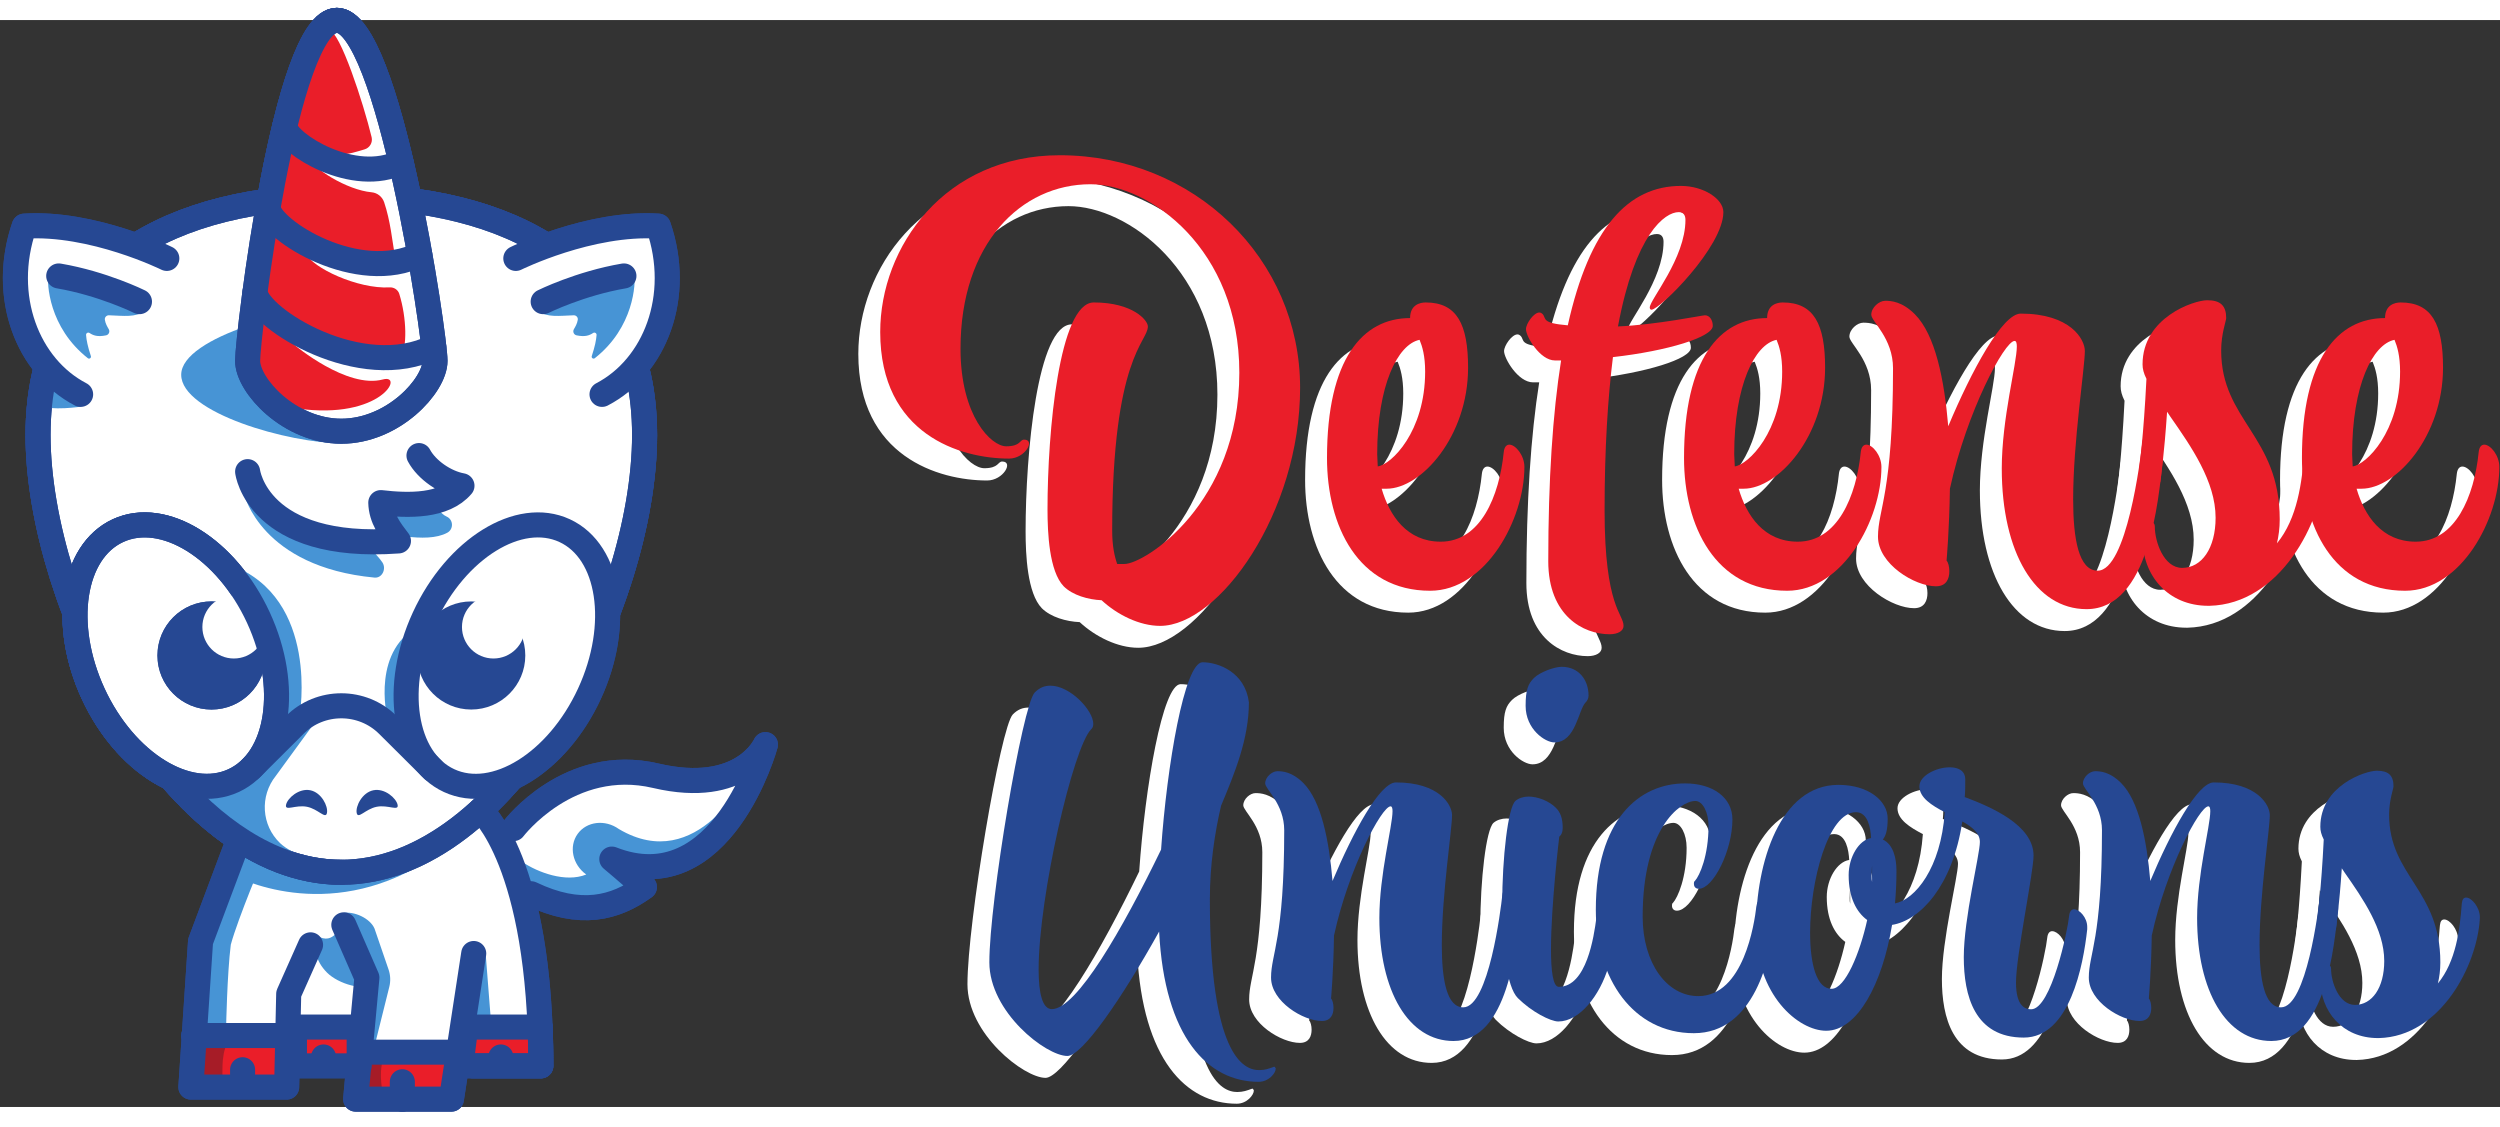 <?xml version="1.0" encoding="UTF-8" standalone="no"?>
<!-- Created with Inkscape (http://www.inkscape.org/) -->

<svg
   version="1.1"
   id="svg2"
   width="3422.92"
   height="1543.093"
   viewBox="163.071 115.987 3011.916 1309.493"
   sodipodi:docname="DU_logo_rgb_for-blue-bg_horizontal.eps"
   xmlns:inkscape="http://www.inkscape.org/namespaces/inkscape"
   xmlns:sodipodi="http://sodipodi.sourceforge.net/DTD/sodipodi-0.dtd"
   xmlns="http://www.w3.org/2000/svg"
   xmlns:svg="http://www.w3.org/2000/svg">
  <rect x="163.071" y="115.987" width="3011.916" height="1309.493" fill="#333333" stroke="none"/>
  <defs
     id="defs6" />
  <sodipodi:namedview
     id="namedview4"
     pagecolor="#ffffff"
     bordercolor="#000000"
     borderopacity="0.25"
     inkscape:showpageshadow="2"
     inkscape:pageopacity="0.0"
     inkscape:pagecheckerboard="0"
     inkscape:deskcolor="#d1d1d1" />
  <g
     id="g8"
     inkscape:groupmode="layer"
     inkscape:label="ink_ext_XXXXXX"
     transform="matrix(1.333,0,0,-1.333,0,1543.093)">
    <g
       id="g10"
       transform="scale(0.1)">
      <path
         d="m 11077.4,5894.39 c 0,-136.07 20.1,-231.85 45.3,-302.41 h 65.5 c 181.5,0 1038.2,544.3 1038.2,1728.68 0,1118.83 -811.4,1703.42 -1345.6,1703.42 -624.9,0 -1174.27,-534.2 -1174.27,-1486.72 0,-609.81 277.2,-881.96 413.27,-881.96 131,0 120.9,60.46 161.3,60.46 105.8,0 10.1,-171.36 -136.1,-171.36 -438.47,0 -1164.19,216.74 -1164.19,1144.05 0,771.07 584.61,1597.62 1622.79,1597.62 1214.6,0 2172.2,-937.41 2172.2,-2101.59 0,-1133.98 -735.8,-2152.01 -1265,-2152.01 -186.5,0 -388.1,100.79 -529.2,231.85 -121,5.01 -262.1,45.34 -342.7,125.97 -131,136.07 -146.2,483.84 -146.2,695.49 0,700.54 105.9,1869.77 418.3,1869.77 352.8,0 488.9,-161.26 488.9,-216.71 0,-141.12 -322.5,-272.15 -322.5,-1844.55"
         style="fill:#ffffff;fill-opacity:1;fill-rule:nonzero;stroke:none"
         id="path12" />
      <path
         d="m 13855.5,7617.99 c -196.6,-40.34 -383,-408.23 -383,-1033.16 0,-35.28 5,-75.61 5,-110.89 121,15.15 428.4,312.48 428.4,856.78 0,141.12 -25.2,226.81 -50.4,287.27 z m 761,-1012.99 c 5,45.35 25.2,65.51 50.4,65.51 55.4,0 136.1,-95.78 136.1,-201.59 0,-473.73 -347.8,-1118.83 -851.8,-1118.83 -650.1,0 -932.3,584.6 -932.3,1199.46 0,897.08 322.5,1264.97 750.9,1264.97 0,120.97 90.7,141.13 141.1,141.13 282.3,0 383.1,-196.54 383.1,-589.65 0,-619.91 -423.4,-1093.65 -735.9,-1093.65 h -45.3 c 70.5,-241.88 226.8,-478.75 534.2,-478.75 357.8,0 529.2,408.18 569.5,811.4"
         style="fill:#ffffff;fill-opacity:1;fill-rule:nonzero;stroke:none"
         id="path14" />
      <path
         d="m 15195.1,7749.01 c 196.6,881.96 544.3,1259.95 1023.1,1259.95 201.6,0 383,-115.91 383,-236.86 0,-312.48 -574.5,-881.97 -650.1,-881.97 -10.1,0 -15.1,10.07 -15.1,20.17 0,70.57 322.5,443.51 322.5,791.24 0,45.38 -20.2,70.56 -60.5,70.56 -126,0 -393.1,-196.54 -549.3,-1033.16 347.7,15.12 761,100.8 786.2,100.8 40.3,0 70.5,-40.33 70.5,-95.74 0,-100.8 -408.2,-226.81 -902.1,-282.26 -45.3,-362.84 -75.6,-816.44 -75.6,-1385.92 0,-876.92 171.4,-932.37 171.4,-1043.25 0,-45.36 -50.4,-75.58 -126,-75.58 -236.9,0 -554.4,166.3 -554.4,660.2 0,735.82 40.3,1335.54 115.9,1814.32 h -55.4 c -136.1,0 -262.1,216.71 -262.1,282.22 0,50.4 70.6,151.19 121,151.19 10,0 20.1,-5.01 30.2,-15.12 35.3,-40.29 -15.1,-80.62 226.8,-100.79"
         style="fill:#ffffff;fill-opacity:1;fill-rule:nonzero;stroke:none"
         id="path16" />
      <path
         d="m 17082.3,7617.99 c -196.6,-40.34 -383.1,-408.23 -383.1,-1033.16 0,-35.28 5.1,-75.61 5.1,-110.89 120.9,15.15 428.4,312.48 428.4,856.78 0,141.12 -25.3,226.81 -50.4,287.27 z m 761,-1012.99 c 5,45.35 25.2,65.51 50.3,65.51 55.5,0 136.1,-95.78 136.1,-201.59 0,-473.73 -347.7,-1118.83 -851.7,-1118.83 -650.1,0 -932.4,584.6 -932.4,1199.46 0,897.08 322.6,1264.97 751,1264.97 0,120.97 90.7,141.13 141.1,141.13 282.2,0 383,-196.54 383,-589.65 0,-619.91 -423.3,-1093.65 -735.8,-1093.65 h -45.4 c 70.6,-241.88 226.8,-478.75 534.3,-478.75 357.8,0 529.1,408.18 569.5,811.4"
         style="fill:#ffffff;fill-opacity:1;fill-rule:nonzero;stroke:none"
         id="path18" />
      <path
         d="m 19117.4,6453.81 c 0,453.57 136.1,947.48 136.1,1103.72 0,30.22 -5.1,50.39 -20.2,50.39 -90.7,0 -433.4,-640.08 -584.6,-1335.57 -5.1,-367.89 -30.3,-650.11 -30.3,-650.11 15.2,-15.14 25.2,-55.45 25.2,-95.78 0,-65.51 -25.2,-136.07 -120.9,-136.07 -191.5,0 -524.2,201.59 -524.2,448.55 0,246.94 136.1,393.12 136.1,1522.01 0,272.15 -196.5,423.34 -196.5,483.84 0,65.51 70.5,125.97 126,125.97 50.4,0 151.2,-5.01 267.1,-120.96 186.4,-186.46 267.1,-594.7 302.4,-1012.99 211.6,503.98 488.8,1018.04 655.1,1018.04 448.6,0 579.6,-231.82 579.6,-337.66 0,-151.19 -105.8,-821.5 -105.8,-1340.58 0,-357.83 50.4,-645.1 221.7,-645.1 262.1,0 388.1,1012.99 403.2,1159.17 5,45.34 25.2,65.51 50.4,65.51 55.4,0 136.1,-100.79 136.1,-196.57 v -15.12 c -40.3,-383.01 -126,-1360.75 -690.5,-1360.75 -463.6,0 -766,514.07 -766,1270.06"
         style="fill:#ffffff;fill-opacity:1;fill-rule:nonzero;stroke:none"
         id="path20" />
      <path
         d="m 21896.6,6665.47 c 55.5,0 141.2,-100.81 141.2,-201.6 v -10.06 c -25.2,-488.89 -408.3,-1224.67 -1043.3,-1239.79 h -10.1 c -367.9,0 -594.7,277.16 -594.7,604.76 0,90.73 55.5,146.14 85.7,146.14 15.1,0 25.2,-10.06 25.2,-35.28 0,-136.04 80.7,-372.94 247,-372.94 176.4,0 302.4,176.4 302.4,453.6 0,327.57 -221.8,645.1 -408.3,912.2 l -30.2,45.34 c -25.2,-383.01 -60.5,-629.97 -60.5,-629.97 0,0 0,-20.14 -25.2,-20.14 -60.5,10.07 -166.3,60.47 -166.3,125.98 v 10.1 c 0,0 40.3,297.33 65.5,811.4 -25.2,50.39 -35.3,90.7 -35.3,131.03 0,423.34 463.7,579.58 584.7,579.58 120.9,0 171.3,-50.4 171.3,-161.3 0,-25.18 -45.3,-141.09 -45.3,-292.28 0,-635.03 529.1,-771.1 529.1,-1527.05 0,-80.66 -10,-151.19 -25.2,-216.75 186.5,226.81 226.8,554.41 247,826.56 5,45.35 20.2,60.47 45.3,60.47"
         style="fill:#ffffff;fill-opacity:1;fill-rule:nonzero;stroke:none"
         id="path22" />
      <path
         d="m 22667,7617.99 c -196.5,-40.34 -383,-408.23 -383,-1033.16 0,-35.28 5,-75.61 5,-110.89 121,15.15 428.4,312.48 428.4,856.78 0,141.12 -25.2,226.81 -50.4,287.27 z M 23428,6605 c 5,45.35 25.2,65.51 50.4,65.51 55.5,0 136.1,-95.78 136.1,-201.59 0,-473.73 -347.8,-1118.83 -851.7,-1118.83 -650.2,0 -932.4,584.6 -932.4,1199.46 0,897.08 322.5,1264.97 750.9,1264.97 0,120.97 90.7,141.13 141.1,141.13 282.3,0 383.1,-196.54 383.1,-589.65 0,-619.91 -423.4,-1093.65 -735.8,-1093.65 h -45.4 c 70.6,-241.88 226.8,-478.75 534.2,-478.75 357.8,0 529.2,408.18 569.5,811.4"
         style="fill:#ffffff;fill-opacity:1;fill-rule:nonzero;stroke:none"
         id="path24" />
      <path
         d="m 12313,4342.25 c 0,-330.69 -127.9,-639.35 -251.4,-934.77 -57.3,-246.94 -101.4,-533.54 -101.4,-846.6 0,-1393.38 295.4,-1543.28 445.4,-1543.28 52.9,0 88.1,13.2 136.6,30.9 4.5,0 13.3,-13.2 13.3,-17.7 0,-39.698 -61.8,-118.999 -154.4,-118.999 -458.5,0 -851,401.199 -899.5,1358.059 -343.9,-617.31 -696.6,-1124.36 -828.9,-1124.36 -194,0 -705.53,396.8 -705.53,846.58 0,551.17 299.83,2328.13 410.13,2438.37 44,44.09 88.1,61.72 141,61.72 180.8,0 388.1,-224.88 388.1,-343.93 0,-22.04 -4.4,-35.26 -17.7,-48.49 -163.1,-158.75 -476.2,-1512.41 -476.2,-2173.81 0,-216.06 35.3,-357.14 119.1,-357.14 224.9,0 639.3,723.1 987.7,1441.84 52.9,762.81 211.6,1693.19 374.8,1693.19 141.1,0 383.6,-88.2 418.9,-361.58"
         style="fill:#ffffff;fill-opacity:1;fill-rule:nonzero;stroke:none"
         id="path26" />
      <path
         d="m 13492,2391.87 c 0,396.84 119.1,828.96 119.1,965.65 0,26.45 -4.4,44.1 -17.6,44.1 -79.4,0 -379.3,-560 -511.5,-1168.49 -4.4,-321.89 -26.5,-568.8 -26.5,-568.8 13.2,-13.24 22.1,-48.51 22.1,-83.79 0,-57.34 -22.1,-119.04 -105.9,-119.04 -167.5,0 -458.5,176.37 -458.5,392.42 0,216.07 119,343.94 119,1331.63 0,238.11 -172,370.38 -172,423.3 0,57.32 61.8,110.23 110.3,110.23 44.1,0 132.3,-4.4 233.7,-105.82 163.1,-163.16 233.7,-520.31 264.5,-886.27 185.2,440.92 427.8,890.68 573.3,890.68 392.4,0 507,-202.83 507,-295.44 0,-132.27 -92.6,-718.72 -92.6,-1172.89 0,-313.04 44.1,-564.39 194,-564.39 229.3,0 339.6,886.29 352.8,1014.16 4.4,39.69 22,57.31 44.1,57.31 48.5,0 119,-88.18 119,-171.96 v -13.22 c -35.2,-335.12 -110.2,-1190.54 -604,-1190.54 -405.7,0 -670.3,449.77 -670.3,1111.17"
         style="fill:#ffffff;fill-opacity:1;fill-rule:nonzero;stroke:none"
         id="path28" />
      <path
         d="m 14888.9,4561.28 c 52.9,52.91 185.2,101.4 251.3,101.4 154.4,0 242.6,-119.05 242.6,-260.14 0,-26.46 -13.3,-48.5 -26.5,-61.74 -66.1,-66.14 -88.2,-361.56 -282.2,-361.56 -83.8,0 -260.1,119.05 -260.1,330.69 0,145.52 22,198.44 74.9,251.35 z m 220.5,-3104.18 c -70.6,0 -242.5,88.2 -366,211.63 -101.4,101.41 -141.1,467.39 -141.1,842.19 0,432.12 52.9,877.47 119.1,939.18 30.8,26.48 74.9,39.7 119,39.7 83.8,0 185.2,-39.7 246.9,-101.41 39.7,-39.69 61.8,-92.6 61.8,-180.79 0,-61.73 -30.9,-79.36 -30.9,-79.36 0,0 -75,-617.32 -75,-1018.57 0,-194.01 17.7,-339.53 70.6,-339.53 251.3,0 317.5,454.16 339.5,621.73 0,13.22 17.7,22.05 39.7,22.05 48.5,0 127.9,-35.27 127.9,-88.19 0,-57.33 -8.8,-207.24 -57.4,-370.38 -79.3,-268.98 -264.5,-498.25 -454.1,-498.25"
         style="fill:#ffffff;fill-opacity:1;fill-rule:nonzero;stroke:none"
         id="path30" />
      <path
         d="m 15448.4,2466.83 c 0,815.74 392.5,1142.02 807,1142.02 251.3,0 427.7,-127.88 427.7,-326.28 0,-277.81 -172,-626.15 -304.3,-626.15 -30.8,0 -44.1,22.05 -44.1,44.1 0,8.82 0,22.05 8.8,26.47 44.1,48.49 123.5,229.28 123.5,498.25 0,123.46 -52.9,224.86 -119,224.86 -141.1,0 -476.3,-255.73 -476.3,-1045.01 0,-423.3 220.5,-718.72 502.7,-718.72 410.1,0 507.1,656.99 524.7,806.91 4.4,39.7 17.7,57.32 39.7,57.32 48.5,0 123.5,-88.19 123.5,-176.37 v -8.82 c -30.9,-326.29 -180.8,-1014.11 -727.6,-1014.11 -546.7,0 -886.3,489.4 -886.3,1115.53"
         style="fill:#ffffff;fill-opacity:1;fill-rule:nonzero;stroke:none"
         id="path32" />
      <path
         d="m 17945.2,2868.08 c 0,0 -4.4,-52.91 -4.4,-97 0,-22.05 0,-35.29 4.4,-52.92 z m -8.8,246.92 c -4.4,83.78 -26.5,233.7 -136.7,233.7 -251.3,0 -414.5,-621.71 -414.5,-1089.1 0,-282.2 57.3,-507.08 194,-507.08 123.5,0 255.8,321.88 321.9,621.71 -97,70.55 -167.5,202.84 -167.5,405.65 0,163.16 92.6,317.49 202.8,335.12 z M 19246,1809.83 c 0,-216.06 83.8,-242.53 136.7,-242.53 180.8,0 330.7,709.92 343.9,846.62 4.4,39.67 22,57.32 44.1,57.32 48.5,0 119,-74.96 119,-158.74 v -22.05 c -35.2,-326.29 -158.7,-978.85 -573.2,-978.85 -445.3,0 -542.3,379.18 -542.3,727.52 0,352.75 145.5,925.97 145.5,1040.6 0,79.37 -70.6,136.7 -158.7,185.2 -88.2,-586.45 -383.7,-895.1 -635,-934.79 -88.2,-533.52 -313.1,-956.83 -595.3,-956.83 -251.3,0 -634.9,321.89 -634.9,921.56 0,604.07 220.5,1300.77 745.2,1300.77 273.4,0 445.3,-145.53 445.3,-304.25 0,-105.83 -17.6,-158.74 -44.1,-189.61 92.6,-44.09 123.5,-163.14 123.5,-282.19 0,-101.42 -4.4,-198.42 -13.2,-295.43 180.7,35.27 414.4,317.47 449.7,824.55 -119,61.74 -229.3,132.27 -229.3,233.69 0,97 154.4,171.96 273.4,171.96 79.4,0 141.1,-30.87 141.1,-110.23 0,-57.32 0,-110.23 -4.4,-158.72 233.7,-88.21 621.7,-251.35 621.7,-529.13 0,-149.93 -158.7,-908.33 -158.7,-1146.44"
         style="fill:#ffffff;fill-opacity:1;fill-rule:nonzero;stroke:none"
         id="path34" />
      <path
         d="m 20882.9,2391.87 c 0,396.84 119.1,828.96 119.1,965.65 0,26.45 -4.4,44.1 -17.7,44.1 -79.3,0 -379.2,-560 -511.4,-1168.49 -4.5,-321.89 -26.5,-568.8 -26.5,-568.8 13.2,-13.24 22,-48.51 22,-83.79 0,-57.34 -22,-119.04 -105.8,-119.04 -167.5,0 -458.6,176.37 -458.6,392.42 0,216.07 119.1,343.94 119.1,1331.63 0,238.11 -172,370.38 -172,423.3 0,57.32 61.8,110.23 110.3,110.23 44.1,0 132.3,-4.4 233.7,-105.82 163.1,-163.16 233.7,-520.31 264.5,-886.27 185.2,440.92 427.7,890.68 573.2,890.68 392.5,0 507.1,-202.83 507.1,-295.44 0,-132.27 -92.6,-718.72 -92.6,-1172.89 0,-313.04 44.1,-564.39 194,-564.39 229.3,0 339.6,886.29 352.8,1014.16 4.4,39.69 22,57.31 44.1,57.31 48.5,0 119,-88.18 119,-171.96 v -13.22 C 22122,2136.12 22047,1280.7 21553.1,1280.7 c -405.6,0 -670.2,449.77 -670.2,1111.17"
         style="fill:#ffffff;fill-opacity:1;fill-rule:nonzero;stroke:none"
         id="path36" />
      <path
         d="m 23314.9,2577.07 c 48.5,0 123.5,-88.2 123.5,-176.38 v -8.82 c -22.1,-427.71 -357.2,-1071.47 -912.8,-1084.67 h -8.8 c -321.8,0 -520.3,242.5 -520.3,529.1 0,79.36 48.5,127.86 75,127.86 13.2,0 22,-8.81 22,-30.87 0,-119.05 70.6,-326.29 216.1,-326.29 154.3,0 264.6,154.33 264.6,396.84 0,286.61 -194.1,564.4 -357.2,798.11 l -26.5,39.67 c -22,-335.11 -52.9,-551.17 -52.9,-551.17 0,0 0,-17.63 -22,-17.63 -52.9,8.82 -145.5,52.91 -145.5,110.23 v 8.82 c 0,0 35.2,260.16 57.3,709.9 -22.1,44.1 -30.9,79.37 -30.9,114.65 0,370.38 405.7,507.06 511.5,507.06 105.8,0 149.9,-44.09 149.9,-141.09 0,-22.05 -39.6,-123.46 -39.6,-255.73 0,-555.58 462.9,-674.63 462.9,-1336.04 0,-70.55 -8.8,-132.27 -22,-189.61 163.1,198.43 198.4,485.03 216,723.14 4.5,39.68 17.7,52.92 39.7,52.92"
         style="fill:#ffffff;fill-opacity:1;fill-rule:nonzero;stroke:none"
         id="path38" />
      <path
         d="M 3402.72,3242.1 3035.9,2378.16 2973.89,1528.2 h 850.44 l 165.6,93.28 479.65,-16.68 7.42,-227.1 h 891.28 l 64.18,227.1 h 672.9 c 0,0 -188.36,1658.65 -509.44,1880.47 C 4373.66,2654.73 3402.72,3242.1 3402.72,3242.1"
         style="fill:#ffffff;fill-opacity:1;fill-rule:nonzero;stroke:none"
         id="path40" />
      <path
         d="m 5612.24,2273.25 49.53,-632.21 h -236.14 z"
         style="fill:#4794d5;fill-opacity:1;fill-rule:nonzero;stroke:none"
         id="path42" />
      <path
         d="m 3276.24,3003.63 c 0,0 739.59,-441.61 1626.52,0 708.34,352.69 -1500.04,238.47 -1500.04,238.47 l -126.48,-238.47"
         style="fill:#4794d5;fill-opacity:1;fill-rule:nonzero;stroke:none"
         id="path44" />
      <path
         d="m 6111.39,1254.2 h -722.76 l 43.83,350.6 h 672.9 c 0,0 7.24,-236.5 6.03,-350.6"
         style="fill:#ea1e29;fill-opacity:1;fill-rule:nonzero;stroke:none"
         id="path46" />
      <path
         d="m 6111.39,1254.2 h -722.76 l 43.83,350.6 h 672.9 c 0,0 7.24,-236.5 6.03,-350.6 z"
         style="fill:none;stroke:#264893;stroke-width:226.509;stroke-linecap:round;stroke-linejoin:round;stroke-miterlimit:10;stroke-dasharray:none;stroke-opacity:1"
         id="path48" />
      <path
         d="m 5864.94,3398.43 c 0,0 500.75,661.83 1285.94,477.46 785.19,-184.38 990.37,281.43 990.37,281.43 0,0 -390.12,-1428.33 -1388.32,-1034.46 0,0 153.29,-128.63 294.79,-252.71 -299.85,-215.26 -571.78,-343.01 -1109.82,-19.31"
         style="fill:#4794d5;fill-opacity:1;fill-rule:nonzero;stroke:none"
         id="path50" />
      <path
         d="m 5845.34,3353.84 c 0,0 458.07,675.52 1102.23,524.26 644.16,-151.26 1030.51,9.31 1030.51,9.31 0,0 -447.36,-916.37 -1161.61,-492.96 v 0 c -124.34,89.11 -291.09,69.32 -372.46,-44.21 -81.36,-113.52 -46.52,-277.8 77.82,-366.91 v 0 c -188.27,-76.2 -438.92,20.88 -573.4,110.53"
         style="fill:#ffffff;fill-opacity:1;fill-rule:nonzero;stroke:none"
         id="path52" />
      <path
         d="m 3610.1,3146.06 c 0,0 78.53,202.23 -207.38,96.04 C 3116.82,3135.91 2932.5,1523.6 2932.5,1523.6 h 128.24 c 70.25,0 211.37,13.3 206.4,83.41 0,0 9.1,476.48 42.07,742.04 66.38,244.14 300.89,797.01 300.89,797.01"
         style="fill:#4794d5;fill-opacity:1;fill-rule:nonzero;stroke:none"
         id="path54" />
      <path
         d="m 7049.13,6955.91 c 0,-1539.72 -1227.17,-3952.28 -2740.95,-3952.28 -1513.78,0 -2740.94,2412.56 -2740.94,3952.28 0,1539.72 1227.16,2156.81 2740.94,2156.81 1513.78,0 2740.95,-617.09 2740.95,-2156.81"
         style="fill:#ffffff;fill-opacity:1;fill-rule:nonzero;stroke:none"
         id="path56" />
      <path
         d="m 7049.13,6955.91 c 0,-1539.72 -1227.17,-3952.28 -2740.95,-3952.28 -1513.78,0 -2740.94,2412.56 -2740.94,3952.28 0,1539.72 1227.16,2156.81 2740.94,2156.81 1513.78,0 2740.95,-617.09 2740.95,-2156.81 z"
         style="fill:none;stroke:#264893;stroke-width:226.509;stroke-linecap:round;stroke-linejoin:round;stroke-miterlimit:10;stroke-dasharray:none;stroke-opacity:1"
         id="path58" />
      <path
         d="m 1960.14,7212.65 c 0,0 -269.57,-43.01 -401.85,11.93 -178.08,73.97 111.11,296.35 111.11,296.35 l 290.74,-308.28"
         style="fill:#4794d5;fill-opacity:1;fill-rule:nonzero;stroke:none"
         id="path60" />
      <path
         d="m 4967.31,7500.13 c 0,-343.31 -225.71,-457.92 -651.38,-619.59 -481.65,0 -1454.88,276.28 -1454.88,619.59 0,343.31 1062.32,621.62 1543.97,621.62 481.65,0 562.29,-278.31 562.29,-621.62"
         style="fill:#4794d5;fill-opacity:1;fill-rule:nonzero;stroke:none"
         id="path62" />
      <path
         d="m 4722.02,4409.58 c 0,0 -149.82,623.31 319.39,833.63 -88.85,-239.87 -271.74,-760.55 -157.24,-944.42 114.51,-183.87 -162.15,110.79 -162.15,110.79"
         style="fill:#4794d5;fill-opacity:1;fill-rule:nonzero;stroke:none"
         id="path64" />
      <path
         d="m 7049.13,6955.91 c 0,-1539.72 -1227.17,-3952.28 -2740.95,-3952.28 -1513.78,0 -2740.94,2412.56 -2740.94,3952.28 0,1539.72 1227.16,2156.81 2740.94,2156.81 1513.78,0 2740.95,-617.09 2740.95,-2156.81 z"
         style="fill:none;stroke:#264893;stroke-width:226.509;stroke-linecap:round;stroke-linejoin:round;stroke-miterlimit:10;stroke-dasharray:none;stroke-opacity:1"
         id="path66" />
      <path
         d="m 3431.01,6417.21 c 0,0 153.09,-653.42 1176.93,-750.34 68.7,-6.5 109.18,77.73 72.31,136.04 -48.15,76.12 -201.71,199.75 -204.12,301.06 227.13,-26.37 595.9,-136.45 789.7,-31.61 59.23,32.05 55.71,118.46 -5.71,146.08 -125.77,56.59 -119.57,268.68 -177.57,376.8"
         style="fill:#4794d5;fill-opacity:1;fill-rule:nonzero;stroke:none"
         id="path68" />
      <path
         d="m 3461.43,6624.47 c 0,0 88.05,-719.04 1363.14,-626.2 -75.65,98.24 -156.19,203.19 -159.6,346.29 253,-29.37 572.66,-36.15 733.65,152.55 -150.26,26.44 -318.58,142.16 -388.52,272.58"
         style="fill:#ffffff;fill-opacity:1;fill-rule:nonzero;stroke:none"
         id="path70" />
      <path
         d="m 3461.43,6624.47 c 0,0 88.05,-719.04 1363.14,-626.2 -75.65,98.24 -156.19,203.19 -159.6,346.29 253,-29.37 572.66,-36.15 733.65,152.55 -150.26,26.44 -318.58,142.16 -388.52,272.58"
         style="fill:none;stroke:#264893;stroke-width:226.509;stroke-linecap:round;stroke-linejoin:round;stroke-miterlimit:10;stroke-dasharray:none;stroke-opacity:1"
         id="path72" />
      <path
         d="m 5154.93,7626.06 c 0,-223.83 -379.1,-636.2 -846.75,-636.2 -467.65,0 -846.75,412.37 -846.75,636.2 0,223.84 338.99,3077.24 806.63,3077.24 467.65,0 886.87,-2853.4 886.87,-3077.24"
         style="fill:#ffffff;fill-opacity:1;fill-rule:nonzero;stroke:none"
         id="path74" />
      <path
         d="m 5154.93,7626.06 c 0,-223.83 -379.1,-636.2 -846.75,-636.2 -467.65,0 -846.75,412.37 -846.75,636.2 0,223.84 338.99,3077.24 806.63,3077.24 467.65,0 886.87,-2853.4 886.87,-3077.24 z"
         style="fill:none;stroke:#264893;stroke-width:226.509;stroke-linecap:round;stroke-linejoin:round;stroke-miterlimit:10;stroke-dasharray:none;stroke-opacity:1"
         id="path76" />
      <path
         d="m 4817.01,3612.73 c 11.91,-60.28 -86.64,3.07 -188.79,-17.12 -102.14,-20.17 -169.2,-116.26 -181.11,-55.96 -11.91,60.28 49.44,185.22 151.59,205.41 102.13,20.18 206.39,-72.05 218.31,-132.33"
         style="fill:#264893;fill-opacity:1;fill-rule:nonzero;stroke:none"
         id="path78" />
      <path
         d="m 3808.52,3612.73 c -11.9,-60.28 86.65,3.07 188.79,-17.12 102.15,-20.17 169.2,-116.26 181.11,-55.96 11.91,60.28 -49.44,185.22 -151.58,205.41 -102.15,20.18 -206.41,-72.05 -218.32,-132.33"
         style="fill:#264893;fill-opacity:1;fill-rule:nonzero;stroke:none"
         id="path80" />
      <path
         d="m 2731.08,8551.69 c 0,0 -669.44,331.34 -1288.41,291.58 -219.64,-636.18 32.18,-1272.36 509.32,-1520.43"
         style="fill:#ffffff;fill-opacity:1;fill-rule:nonzero;stroke:none"
         id="path82" />
      <path
         d="m 2731.08,8551.69 c 0,0 -669.44,331.34 -1288.41,291.58 -219.64,-636.18 32.18,-1272.36 509.32,-1520.43"
         style="fill:none;stroke:#264893;stroke-width:226.509;stroke-linecap:round;stroke-linejoin:round;stroke-miterlimit:10;stroke-dasharray:none;stroke-opacity:1"
         id="path84" />
      <path
         d="m 1660.39,8418.63 c -15.16,-94.69 4.25,-491.34 357,-768.88 13.51,-10.63 32.62,2.79 27.28,19.13 -28.93,88.62 -39.89,143.34 -43.48,190.32 -1.3,17.06 17.58,27.81 31.77,18.25 32.32,-21.8 72.05,-37.18 149.04,-21.1 24.69,5.16 37.02,33.24 24.46,55.12 -13.35,23.26 -30.05,50.21 -35.45,85.76 -3.33,21.85 14.65,41.25 36.74,40.47 134.38,-4.8 239.42,-21.38 323.29,38.74"
         style="fill:#4794d5;fill-opacity:1;fill-rule:nonzero;stroke:none"
         id="path86" />
      <path
         d="m 2483.8,8160.97 c 0,0 -332.7,164.68 -729.76,232.19"
         style="fill:#ffffff;fill-opacity:1;fill-rule:nonzero;stroke:none"
         id="path88" />
      <path
         d="m 2483.8,8160.97 c 0,0 -332.7,164.68 -729.76,232.19"
         style="fill:none;stroke:#264893;stroke-width:226.509;stroke-linecap:round;stroke-linejoin:round;stroke-miterlimit:10;stroke-dasharray:none;stroke-opacity:1"
         id="path90" />
      <path
         d="m 5885.28,8551.69 c 0,0 669.44,331.34 1288.41,291.58 219.64,-636.18 -32.18,-1272.36 -509.32,-1520.43"
         style="fill:#ffffff;fill-opacity:1;fill-rule:nonzero;stroke:none"
         id="path92" />
      <path
         d="m 5885.28,8551.69 c 0,0 669.44,331.34 1288.41,291.58 219.64,-636.18 -32.18,-1272.36 -509.32,-1520.43"
         style="fill:none;stroke:#264893;stroke-width:226.509;stroke-linecap:round;stroke-linejoin:round;stroke-miterlimit:10;stroke-dasharray:none;stroke-opacity:1"
         id="path94" />
      <path
         d="m 6955.98,8418.63 c 15.15,-94.69 -4.27,-491.34 -357.01,-768.88 -13.52,-10.63 -32.62,2.79 -27.29,19.13 28.94,88.62 39.9,143.34 43.49,190.32 1.3,17.06 -17.59,27.81 -31.78,18.25 -32.31,-21.8 -72.04,-37.18 -149.03,-21.1 -24.7,5.16 -37.02,33.24 -24.46,55.12 13.35,23.26 30.05,50.21 35.45,85.76 3.33,21.85 -14.65,41.25 -36.74,40.47 -134.39,-4.8 -239.43,-21.38 -323.29,38.74"
         style="fill:#4794d5;fill-opacity:1;fill-rule:nonzero;stroke:none"
         id="path96" />
      <path
         d="m 6132.55,8160.97 c 0,0 332.71,164.68 729.77,232.19"
         style="fill:#ffffff;fill-opacity:1;fill-rule:nonzero;stroke:none"
         id="path98" />
      <path
         d="m 6132.55,8160.97 c 0,0 332.71,164.68 729.77,232.19"
         style="fill:none;stroke:#264893;stroke-width:226.509;stroke-linecap:round;stroke-linejoin:round;stroke-miterlimit:10;stroke-dasharray:none;stroke-opacity:1"
         id="path100" />
      <path
         d="M 6550.49,4616.81 C 6262.12,3992.92 5694.3,3641.54 5282.23,3832 c -412.07,190.47 -512.34,850.64 -223.97,1474.54 288.38,623.91 856.2,975.27 1268.27,784.81 412.07,-190.45 512.34,-850.63 223.96,-1474.54"
         style="fill:#ffffff;fill-opacity:1;fill-rule:nonzero;stroke:none"
         id="path102" />
      <path
         d="M 6550.49,4616.81 C 6262.12,3992.92 5694.3,3641.54 5282.23,3832 c -412.07,190.47 -512.34,850.64 -223.97,1474.54 288.38,623.91 856.2,975.27 1268.27,784.81 412.07,-190.45 512.34,-850.63 223.96,-1474.54 z"
         style="fill:none;stroke:#264893;stroke-width:226.509;stroke-linecap:round;stroke-linejoin:round;stroke-miterlimit:10;stroke-dasharray:none;stroke-opacity:1"
         id="path104" />
      <path
         d="m 5970.98,4962.96 c 0,-269.82 -218.73,-488.55 -488.54,-488.55 -269.82,0 -488.55,218.73 -488.55,488.55 0,269.81 218.73,488.54 488.55,488.54 269.81,0 488.54,-218.73 488.54,-488.54"
         style="fill:#264893;fill-opacity:1;fill-rule:nonzero;stroke:none"
         id="path106" />
      <path
         d="m 2065.86,4616.81 c 288.37,-623.89 856.2,-975.27 1268.27,-784.81 412.07,190.47 512.34,850.64 223.97,1474.54 -288.38,623.91 -856.2,975.27 -1268.27,784.81 -412.07,-190.45 -512.34,-850.63 -223.97,-1474.54"
         style="fill:#ffffff;fill-opacity:1;fill-rule:nonzero;stroke:none"
         id="path108" />
      <path
         d="m 2065.86,4616.81 c 288.37,-623.89 856.2,-975.27 1268.27,-784.81 412.07,190.47 512.34,850.64 223.97,1474.54 -288.38,623.91 -856.2,975.27 -1268.27,784.81 -412.07,-190.45 -512.34,-850.63 -223.97,-1474.54 z"
         style="fill:none;stroke:#264893;stroke-width:226.509;stroke-linecap:round;stroke-linejoin:round;stroke-miterlimit:10;stroke-dasharray:none;stroke-opacity:1"
         id="path110" />
      <path
         d="m 2065.86,4616.81 c 288.37,-623.89 856.2,-975.27 1268.27,-784.81 412.07,190.47 512.34,850.64 223.97,1474.54 -288.38,623.91 -856.2,975.27 -1268.27,784.81 -412.07,-190.45 -512.34,-850.63 -223.97,-1474.54"
         style="fill:#ffffff;fill-opacity:1;fill-rule:nonzero;stroke:none"
         id="path112" />
      <path
         d="m 2065.86,4616.81 c 288.37,-623.89 856.2,-975.27 1268.27,-784.81 412.07,190.47 512.34,850.64 223.97,1474.54 -288.38,623.91 -856.2,975.27 -1268.27,784.81 -412.07,-190.45 -512.34,-850.63 -223.97,-1474.54 z"
         style="fill:none;stroke:#264893;stroke-width:226.509;stroke-linecap:round;stroke-linejoin:round;stroke-miterlimit:10;stroke-dasharray:none;stroke-opacity:1"
         id="path114" />
      <path
         d="m 2645.38,4962.96 c 0,-269.82 218.73,-488.55 488.54,-488.55 269.82,0 488.55,218.73 488.55,488.55 0,269.81 -218.73,488.54 -488.55,488.54 -269.81,0 -488.54,-218.73 -488.54,-488.54"
         style="fill:#264893;fill-opacity:1;fill-rule:nonzero;stroke:none"
         id="path116" />
      <path
         d="m 3624.78,4962.96 c 0,-269.82 -218.73,-488.55 -488.54,-488.55 -269.82,0 -488.55,218.73 -488.55,488.55 0,269.81 218.73,488.54 488.55,488.54 269.81,0 488.54,-218.73 488.54,-488.54"
         style="fill:#264893;fill-opacity:1;fill-rule:nonzero;stroke:none"
         id="path118" />
      <path
         d="m 3621.85,5220.37 c 0,-157.25 -127.47,-284.72 -284.72,-284.72 -157.24,0 -284.71,127.47 -284.71,284.72 0,157.24 127.47,284.71 284.71,284.71 157.25,0 284.72,-127.47 284.72,-284.71"
         style="fill:#ffffff;fill-opacity:1;fill-rule:nonzero;stroke:none"
         id="path120" />
      <path
         d="m 3716.26,3875 c -146.24,-182.33 -130.52,-446.78 38.58,-608.13 119.07,-113.61 379.88,-180.84 513.4,-192.46 0,0 -973.89,64.18 -1301.85,544.4 140.56,146.4 509.5,345.52 620.77,486.07 111.27,140.56 343.4,413.13 498.55,276.6"
         style="fill:#4794d5;fill-opacity:1;fill-rule:nonzero;stroke:none"
         id="path122" />
      <path
         d="m 3930.98,4417.56 c 0,0 186.05,1059.62 -621.77,1363.06 173.79,-392.54 534.32,-1245.61 361.67,-1565.52 -172.64,-319.91 260.1,202.46 260.1,202.46"
         style="fill:#4794d5;fill-opacity:1;fill-rule:nonzero;stroke:none"
         id="path124" />
      <path
         d="m 3491.68,3941.19 394.37,392.82 c 232.17,232.17 612.09,232.17 844.26,0 l 403.54,-401.37"
         style="fill:none;stroke:#264893;stroke-width:226.509;stroke-linecap:round;stroke-linejoin:round;stroke-miterlimit:10;stroke-dasharray:none;stroke-opacity:1"
         id="path126" />
      <path
         d="m 4307.73,3003.63 c -551.81,0 -1065.53,320.58 -1495.61,802.59"
         style="fill:none;stroke:#264893;stroke-width:226.509;stroke-linecap:round;stroke-linejoin:round;stroke-miterlimit:10;stroke-dasharray:none;stroke-opacity:1"
         id="path128" />
      <path
         d="m 2065.86,4616.81 c 288.37,-623.89 856.2,-975.27 1268.27,-784.81 412.07,190.47 512.34,850.64 223.97,1474.54 -288.38,623.91 -856.2,975.27 -1268.27,784.81 -412.07,-190.45 -512.34,-850.63 -223.97,-1474.54 z"
         style="fill:none;stroke:#264893;stroke-width:226.509;stroke-linecap:round;stroke-linejoin:round;stroke-miterlimit:10;stroke-dasharray:none;stroke-opacity:1"
         id="path130" />
      <path
         d="m 5864.94,3398.43 c 0,0 500.75,661.83 1285.94,477.46 785.19,-184.38 990.37,281.43 990.37,281.43 0,0 -390.12,-1428.33 -1388.32,-1034.46 0,0 153.29,-128.63 294.79,-252.71 -267.04,-191.7 -577.89,-274.04 -1024.8,-60.5"
         style="fill:none;stroke:#264893;stroke-width:226.509;stroke-linecap:round;stroke-linejoin:round;stroke-miterlimit:10;stroke-dasharray:none;stroke-opacity:1"
         id="path132" />
      <path
         d="m 3901.46,1062.2 h -927.57 v 384 h 927.57 v -384"
         style="fill:#ea1e29;fill-opacity:1;fill-rule:nonzero;stroke:none"
         id="path134" />
      <path
         d="m 5339,890 h -927.58 v 384 H 5339 V 890"
         style="fill:#ea1e29;fill-opacity:1;fill-rule:nonzero;stroke:none"
         id="path136" />
      <path
         d="M 4859.67,953.398 V 1110.2"
         style="fill:none;stroke:#264893;stroke-width:226.509;stroke-linecap:round;stroke-linejoin:round;stroke-miterlimit:10;stroke-dasharray:none;stroke-opacity:1"
         id="path138" />
      <path
         d="m 2989.84,1487.8 c 0,0 128.31,0.7 226.84,5.5 31.24,1.6 53.61,-40.3 41.78,-78.9 -45.73,-149 -6.3,-269.7 -41.17,-316.2 -41.27,-54.9 -272.46,29.9 -272.46,29.9 l 45.01,359.7"
         style="fill:#a61c27;fill-opacity:1;fill-rule:nonzero;stroke:none"
         id="path140" />
      <path
         d="m 4397.71,1299.7 c 0,0 127.21,16.8 224.35,34 30.8,5.5 58.25,-33.3 51.36,-73 -26.66,-153.6 27.61,-268.399 -1.16,-318.899 -34.03,-59.699 -274.05,-4.5 -274.05,-4.5 l -0.5,362.399"
         style="fill:#a61c27;fill-opacity:1;fill-rule:nonzero;stroke:none"
         id="path142" />
      <path
         d="m 3884.92,7769.34 c 0,0 474.66,-399.32 799.25,-311.61 196.29,53.06 -11.06,-369.2 -771.84,-263.05 -792,110.52 -381.55,918.63 -381.55,918.63 l 354.14,-343.97"
         style="fill:#ea1e29;fill-opacity:1;fill-rule:nonzero;stroke:none"
         id="path144" />
      <path
         d="m 3988.79,8596.69 c 54.4,-128.58 468.39,-323.36 756.3,-306.9 39.12,2.24 75.38,-21.38 86.95,-58.82 68.9,-223.12 71.09,-479.75 13.37,-582.85 -55.33,-98.79 -1319.96,133.73 -1325.28,666.3 -5.32,532.57 207.71,543.22 207.71,543.22 l 260.95,-260.95"
         style="fill:#ea1e29;fill-opacity:1;fill-rule:nonzero;stroke:none"
         id="path146" />
      <path
         d="m 3997.2,9487.06 c 42.65,-122.72 366.34,-317.89 584.19,-337.55 52.44,-4.74 96.94,-40.26 113.8,-90.15 56.37,-166.79 73.51,-346.86 100.39,-508.16 16.82,-100.88 -1178.98,121.03 -1183.36,653.6 -4.37,532.56 170.62,543.21 170.62,543.21 l 214.36,-260.95"
         style="fill:#ea1e29;fill-opacity:1;fill-rule:nonzero;stroke:none"
         id="path148" />
      <path
         d="m 3645.19,9007.6 c 27.46,-204.88 817.1,-697.88 1371.95,-419.9"
         style="fill:none;stroke:#264893;stroke-width:226.509;stroke-linecap:round;stroke-linejoin:round;stroke-miterlimit:10;stroke-dasharray:none;stroke-opacity:1"
         id="path150" />
      <path
         d="M 5143.87,7752.23 C 4490.2,7424.74 3559.92,8005.54 3527.57,8246.92"
         style="fill:none;stroke:#264893;stroke-width:226.509;stroke-linecap:round;stroke-linejoin:round;stroke-miterlimit:10;stroke-dasharray:none;stroke-opacity:1"
         id="path152" />
      <path
         d="m 4582.06,9647.57 c 11.67,-48.57 -17.31,-97.84 -65.53,-110.89 -53.8,-14.58 -131.52,-47.44 -273.61,-50.82 -321.75,-7.67 -451.99,383.03 -451.99,383.03 0,0 125.71,750.31 408.13,742.71 95.84,-2.6 310.47,-661.93 383,-964.03"
         style="fill:#ea1e29;fill-opacity:1;fill-rule:nonzero;stroke:none"
         id="path154" />
      <path
         d="m 5154.93,7626.06 c 0,-223.83 -379.1,-636.2 -846.75,-636.2 -467.65,0 -846.75,412.37 -846.75,636.2 0,223.84 338.99,3077.24 806.63,3077.24 467.65,0 886.87,-2853.4 886.87,-3077.24 z"
         style="fill:none;stroke:#264893;stroke-width:226.509;stroke-linecap:round;stroke-linejoin:round;stroke-miterlimit:10;stroke-dasharray:none;stroke-opacity:1"
         id="path156" />
      <path
         d="m 3796.2,9744.02 c 21.03,-156.94 625.92,-534.6 1050.95,-321.65"
         style="fill:none;stroke:#264893;stroke-width:226.509;stroke-linecap:round;stroke-linejoin:round;stroke-miterlimit:10;stroke-dasharray:none;stroke-opacity:1"
         id="path158" />
      <path
         d="m 5968.05,5220.37 c 0,-157.25 -127.47,-284.72 -284.72,-284.72 -157.24,0 -284.71,127.47 -284.71,284.72 0,157.24 127.47,284.71 284.71,284.71 157.25,0 284.72,-127.47 284.72,-284.71"
         style="fill:#ffffff;fill-opacity:1;fill-rule:nonzero;stroke:none"
         id="path160" />
      <path
         d="m 4312.77,2611.07 9.95,24.27 c 99.48,19.15 245.37,-46.99 285.3,-140.11 l 127.26,-371.04 c 17.2,-50.14 19.53,-104.18 6.72,-155.62 l -147.25,-590.87 -55.42,673.51 -226.56,559.86"
         style="fill:#4794d5;fill-opacity:1;fill-rule:nonzero;stroke:none"
         id="path162" />
      <path
         d="m 3415.89,1079.7 v 139.2"
         style="fill:none;stroke:#264893;stroke-width:226.509;stroke-linecap:round;stroke-linejoin:round;stroke-miterlimit:10;stroke-dasharray:none;stroke-opacity:1"
         id="path164" />
      <path
         d="M 3824.33,1528.2 H 2973.89"
         style="fill:none;stroke:#264893;stroke-width:226.509;stroke-linecap:round;stroke-linejoin:round;stroke-miterlimit:10;stroke-dasharray:none;stroke-opacity:1"
         id="path166" />
      <path
         d="M 5284.58,1377.7 H 4477"
         style="fill:#ffffff;fill-opacity:1;fill-rule:nonzero;stroke:none"
         id="path168" />
      <path
         d="M 5284.58,1377.7 H 4477"
         style="fill:none;stroke:#264893;stroke-width:226.509;stroke-linecap:round;stroke-linejoin:round;stroke-miterlimit:10;stroke-dasharray:none;stroke-opacity:1"
         id="path170" />
      <path
         d="m 4383.79,2466.25 c 104.13,-104.12 285.14,-391.67 210.5,-466.32 -74.65,-74.65 -311.22,-7.29 -415.35,96.83 -104.12,104.13 -137.43,244.43 -62.79,319.08 153.42,-63.4 163.51,154.54 267.64,50.41"
         style="fill:#4794d5;fill-opacity:1;fill-rule:nonzero;stroke:none"
         id="path172" />
      <path
         d="m 3379.9,3295.18 -344,-917.02 -87.43,-1315.96 h 865.56 l 18.63,842.18 197.44,443.32"
         style="fill:none;stroke:#264893;stroke-width:226.509;stroke-linecap:round;stroke-linejoin:round;stroke-miterlimit:10;stroke-dasharray:none;stroke-opacity:1"
         id="path174" />
      <path
         d="M 4469.58,1254.2 H 3884.5 v 350.6 h 585.08 v -350.6"
         style="fill:#ea1e29;fill-opacity:1;fill-rule:nonzero;stroke:none"
         id="path176" />
      <path
         d="M 4469.58,1254.2 H 3884.5 v 350.6 h 585.08 z"
         style="fill:none;stroke:#264893;stroke-width:226.509;stroke-linecap:round;stroke-linejoin:round;stroke-miterlimit:10;stroke-dasharray:none;stroke-opacity:1"
         id="path178" />
      <path
         d="M 5504.85,2269.42 5303.3,953.398 h -865.56 l 101.59,1097.812 -208.5,477.4"
         style="fill:none;stroke:#264893;stroke-width:226.509;stroke-linecap:round;stroke-linejoin:round;stroke-miterlimit:10;stroke-dasharray:none;stroke-opacity:1"
         id="path180" />
      <path
         d="m 5566.08,3564.8 c 0,0 545.31,-461.61 545.31,-2310.6 h -614.03"
         style="fill:none;stroke:#264893;stroke-width:226.509;stroke-linecap:round;stroke-linejoin:round;stroke-miterlimit:10;stroke-dasharray:none;stroke-opacity:1"
         id="path182" />
      <path
         d="m 4147.45,1309.1 v 25.2"
         style="fill:none;stroke:#264893;stroke-width:226.509;stroke-linecap:round;stroke-linejoin:round;stroke-miterlimit:10;stroke-dasharray:none;stroke-opacity:1"
         id="path184" />
      <path
         d="m 5750.08,1309.1 v 25.2"
         style="fill:none;stroke:#264893;stroke-width:226.509;stroke-linecap:round;stroke-linejoin:round;stroke-miterlimit:10;stroke-dasharray:none;stroke-opacity:1"
         id="path186" />
      <path
         d="m 11275.3,6092.31 c 0,-136.07 20.1,-231.84 45.3,-302.41 h 65.6 c 181.4,0 1038.2,544.3 1038.2,1728.68 0,1118.83 -811.5,1703.43 -1345.7,1703.43 -624.9,0 -1174.24,-534.2 -1174.24,-1486.73 0,-609.81 277.14,-881.96 413.24,-881.96 131.1,0 121,60.46 161.3,60.46 105.8,0 10.1,-171.36 -136.1,-171.36 -438.44,0 -1164.17,216.75 -1164.17,1144.05 0,771.07 584.6,1597.62 1622.77,1597.62 1214.6,0 2172.2,-937.41 2172.2,-2101.58 0,-1133.99 -735.8,-2152.02 -1265,-2152.02 -186.5,0 -388.1,100.79 -529.2,231.85 -120.9,5.01 -262,45.34 -342.7,125.97 -131,136.07 -146.1,483.84 -146.1,695.5 0,700.53 105.8,1869.76 418.3,1869.76 352.8,0 488.8,-161.26 488.8,-216.7 0,-141.13 -322.5,-272.16 -322.5,-1844.56"
         style="fill:#ea1e29;fill-opacity:1;fill-rule:nonzero;stroke:none"
         id="path188" />
      <path
         d="m 14053.4,7815.91 c -196.5,-40.34 -383,-408.23 -383,-1033.16 0,-35.27 5,-75.6 5,-110.89 121,15.15 428.4,312.48 428.4,856.78 0,141.13 -25.2,226.81 -50.4,287.27 z m 761,-1012.99 c 5.1,45.35 25.2,65.51 50.4,65.51 55.5,0 136.1,-95.78 136.1,-201.59 0,-473.73 -347.8,-1118.83 -851.7,-1118.83 -650.2,0 -932.4,584.6 -932.4,1199.47 0,897.07 322.6,1264.97 750.9,1264.97 0,120.96 90.8,141.12 141.2,141.12 282.2,0 383,-196.53 383,-589.65 0,-619.91 -423.4,-1093.65 -735.8,-1093.65 h -45.4 c 70.6,-241.87 226.8,-478.75 534.2,-478.75 357.8,0 529.2,408.19 569.5,811.4"
         style="fill:#ea1e29;fill-opacity:1;fill-rule:nonzero;stroke:none"
         id="path190" />
      <path
         d="m 15393,7946.93 c 196.6,881.96 544.3,1259.96 1023.1,1259.96 201.6,0 383,-115.91 383,-236.87 0,-312.48 -574.5,-881.97 -650.1,-881.97 -10.1,0 -15.1,10.07 -15.1,20.17 0,70.57 322.5,443.52 322.5,791.24 0,45.38 -20.1,70.56 -60.5,70.56 -126,0 -393.1,-196.54 -549.3,-1033.15 347.8,15.11 761,100.79 786.2,100.79 40.3,0 70.6,-40.33 70.6,-95.74 0,-100.8 -408.2,-226.81 -902.2,-282.26 -45.3,-362.84 -75.6,-816.44 -75.6,-1385.92 0,-876.92 171.4,-932.37 171.4,-1043.25 0,-45.36 -50.4,-75.58 -126,-75.58 -236.9,0 -554.4,166.3 -554.4,660.2 0,735.82 40.3,1335.54 115.9,1814.33 h -55.4 c -136.1,0 -262.1,216.7 -262.1,282.21 0,50.4 70.6,151.19 121,151.19 10.1,0 20.2,-5.01 30.2,-15.12 35.3,-40.29 -15.1,-80.62 226.8,-100.79"
         style="fill:#ea1e29;fill-opacity:1;fill-rule:nonzero;stroke:none"
         id="path192" />
      <path
         d="m 17280.2,7815.91 c -196.6,-40.34 -383.1,-408.23 -383.1,-1033.16 0,-35.27 5.1,-75.6 5.1,-110.89 120.9,15.15 428.4,312.48 428.4,856.78 0,141.13 -25.2,226.81 -50.4,287.27 z m 761,-1012.99 c 5,45.35 25.2,65.51 50.4,65.51 55.4,0 136.1,-95.78 136.1,-201.59 0,-473.73 -347.8,-1118.83 -851.8,-1118.83 -650.1,0 -932.3,584.6 -932.3,1199.47 0,897.07 322.5,1264.97 750.9,1264.97 0,120.96 90.7,141.12 141.1,141.12 282.2,0 383,-196.53 383,-589.65 0,-619.91 -423.3,-1093.65 -735.8,-1093.65 h -45.3 c 70.5,-241.87 226.7,-478.75 534.2,-478.75 357.8,0 529.2,408.19 569.5,811.4"
         style="fill:#ea1e29;fill-opacity:1;fill-rule:nonzero;stroke:none"
         id="path194" />
      <path
         d="m 19315.3,6651.74 c 0,453.56 136.1,947.47 136.1,1103.71 0,30.23 -5.1,50.4 -20.2,50.4 -90.7,0 -433.4,-640.08 -584.6,-1335.58 -5.1,-367.89 -30.2,-650.11 -30.2,-650.11 15.1,-15.14 25.1,-55.45 25.1,-95.78 0,-65.51 -25.1,-136.07 -120.9,-136.07 -191.5,0 -524.1,201.59 -524.1,448.56 0,246.94 136,393.11 136,1522 0,272.15 -196.5,423.34 -196.5,483.84 0,65.51 70.5,125.98 126,125.98 50.4,0 151.2,-5.02 267.1,-120.97 186.5,-186.46 267.1,-594.7 302.4,-1012.98 211.7,503.97 488.8,1018.04 655.1,1018.04 448.6,0 579.6,-231.83 579.6,-337.67 0,-151.19 -105.8,-821.5 -105.8,-1340.58 0,-357.82 50.4,-645.09 221.7,-645.09 262.1,0 388.1,1012.98 403.2,1159.16 5.1,45.34 25.2,65.51 50.4,65.51 55.5,0 136.1,-100.79 136.1,-196.57 v -15.12 c -40.3,-383.01 -126,-1360.74 -690.5,-1360.74 -463.6,0 -766,514.06 -766,1270.06"
         style="fill:#ea1e29;fill-opacity:1;fill-rule:nonzero;stroke:none"
         id="path196" />
      <path
         d="m 22094.6,6863.39 c 55.4,0 141.1,-100.81 141.1,-201.6 v -10.05 c -25.2,-488.9 -408.2,-1224.68 -1043.3,-1239.8 h -10 c -367.9,0 -594.7,277.17 -594.7,604.77 0,90.72 55.4,146.13 85.6,146.13 15.2,0 25.2,-10.06 25.2,-35.27 0,-136.05 80.7,-372.95 247,-372.95 176.4,0 302.4,176.4 302.4,453.61 0,327.56 -221.8,645.09 -408.2,912.19 l -30.3,45.35 c -25.2,-383.02 -60.5,-629.98 -60.5,-629.98 0,0 0,-20.13 -25.2,-20.13 -60.4,10.06 -166.3,60.46 -166.3,125.97 v 10.11 c 0,0 40.3,297.32 65.5,811.39 -25.2,50.4 -35.2,90.69 -35.2,131.03 0,423.34 463.6,579.58 584.6,579.58 120.9,0 171.3,-50.4 171.3,-161.29 0,-25.19 -45.3,-141.1 -45.3,-292.29 0,-635.03 529.2,-771.1 529.2,-1527.05 0,-80.66 -10.1,-151.19 -25.2,-216.74 186.4,226.8 226.8,554.4 246.9,826.55 5.1,45.35 20.2,60.47 45.4,60.47"
         style="fill:#ea1e29;fill-opacity:1;fill-rule:nonzero;stroke:none"
         id="path198" />
      <path
         d="m 22864.9,7815.91 c -196.5,-40.34 -383,-408.23 -383,-1033.16 0,-35.27 5,-75.6 5,-110.89 121,15.15 428.4,312.48 428.4,856.78 0,141.13 -25.2,226.81 -50.4,287.27 z m 761,-1012.99 c 5.1,45.35 25.2,65.51 50.4,65.51 55.5,0 136.1,-95.78 136.1,-201.59 0,-473.73 -347.7,-1118.83 -851.7,-1118.83 -650.1,0 -932.4,584.6 -932.4,1199.47 0,897.07 322.6,1264.97 751,1264.97 0,120.96 90.7,141.12 141.1,141.12 282.2,0 383,-196.53 383,-589.65 0,-619.91 -423.4,-1093.65 -735.8,-1093.65 h -45.4 c 70.6,-241.87 226.8,-478.75 534.2,-478.75 357.9,0 529.2,408.19 569.5,811.4"
         style="fill:#ea1e29;fill-opacity:1;fill-rule:nonzero;stroke:none"
         id="path200" />
      <path
         d="m 12510.9,4540.18 c 0,-330.69 -127.9,-639.36 -251.4,-934.78 -57.3,-246.93 -101.4,-533.53 -101.4,-846.59 0,-1393.31 295.4,-1543.31 445.4,-1543.31 52.9,0 88.2,13.3 136.7,30.9 4.4,0 13.2,-13.2 13.2,-17.6 0,-39.7 -61.7,-119.1 -154.3,-119.1 -458.6,0 -851,401.3 -899.5,1358.08 -344,-617.31 -696.7,-1124.38 -829,-1124.38 -194,0 -705.5,396.84 -705.5,846.6 0,551.18 299.8,2328.13 410.1,2438.37 44.1,44.09 88.2,61.73 141.1,61.73 180.7,0 388,-224.88 388,-343.93 0,-22.05 -4.4,-35.27 -17.6,-48.5 -163.2,-158.75 -476.3,-1512.4 -476.3,-2173.81 0,-216.06 35.3,-357.15 119.1,-357.15 224.9,0 639.4,723.12 987.7,1441.85 52.9,762.82 211.6,1693.19 374.8,1693.19 141.1,0 383.6,-88.2 418.9,-361.57"
         style="fill:#264893;fill-opacity:1;fill-rule:nonzero;stroke:none"
         id="path202" />
      <path
         d="m 13690,2589.79 c 0,396.84 119,828.96 119,965.66 0,26.44 -4.4,44.09 -17.6,44.09 -79.4,0 -379.2,-560 -511.5,-1168.49 -4.4,-321.88 -26.5,-568.8 -26.5,-568.8 13.3,-13.24 22.1,-48.51 22.1,-83.79 0,-57.31 -22.1,-119.05 -105.8,-119.05 -167.6,0 -458.6,176.38 -458.6,392.43 0,216.07 119,343.94 119,1331.63 0,238.11 -171.9,370.39 -171.9,423.3 0,57.32 61.7,110.24 110.2,110.24 44.1,0 132.3,-4.41 233.7,-105.83 163.1,-163.15 233.7,-520.3 264.6,-886.27 185.2,440.93 427.7,890.68 573.2,890.68 392.4,0 507,-202.83 507,-295.44 0,-132.27 -92.5,-718.72 -92.5,-1172.88 0,-313.05 44,-564.4 194,-564.4 229.3,0 339.5,886.29 352.7,1014.16 4.4,39.7 22.1,57.32 44.1,57.32 48.5,0 119.1,-88.19 119.1,-171.97 v -13.22 C 14929,2334.04 14854,1478.6 14360.2,1478.6 c -405.7,0 -670.2,449.79 -670.2,1111.19"
         style="fill:#264893;fill-opacity:1;fill-rule:nonzero;stroke:none"
         id="path204" />
      <path
         d="m 15086.8,4759.2 c 53,52.92 185.2,101.41 251.4,101.41 154.3,0 242.5,-119.05 242.5,-260.15 0,-26.45 -13.2,-48.5 -26.5,-61.74 -66.1,-66.14 -88.2,-361.56 -282.2,-361.56 -83.7,0 -260.1,119.05 -260.1,330.69 0,145.52 22,198.44 74.9,251.35 z m 220.5,-3104.18 c -70.5,0 -242.5,88.18 -366,211.64 -101.4,101.4 -141.1,467.38 -141.1,842.18 0,432.12 52.9,877.48 119.1,939.19 30.9,26.47 74.9,39.69 119,39.69 83.8,0 185.2,-39.69 247,-101.4 39.6,-39.7 61.7,-92.61 61.7,-180.8 0,-61.73 -30.9,-79.36 -30.9,-79.36 0,0 -74.9,-617.32 -74.9,-1018.57 0,-194.01 17.6,-339.53 70.5,-339.53 251.4,0 317.5,454.17 339.5,621.73 0,13.22 17.7,22.05 39.7,22.05 48.5,0 127.9,-35.27 127.9,-88.18 0,-57.34 -8.8,-207.25 -57.3,-370.39 -79.4,-268.98 -264.6,-498.25 -454.2,-498.25"
         style="fill:#264893;fill-opacity:1;fill-rule:nonzero;stroke:none"
         id="path206" />
      <path
         d="m 15646.4,2664.75 c 0,815.74 392.4,1142.02 806.9,1142.02 251.3,0 427.7,-127.87 427.7,-326.28 0,-277.81 -172,-626.14 -304.3,-626.14 -30.8,0 -44,22.04 -44,44.09 0,8.82 0,22.05 8.8,26.47 44.1,48.5 123.4,229.28 123.4,498.25 0,123.46 -52.9,224.87 -119,224.87 -141.1,0 -476.2,-255.73 -476.2,-1045.02 0,-423.29 220.4,-718.72 502.6,-718.72 410.1,0 507.1,657 524.7,806.92 4.5,39.69 17.7,57.31 39.7,57.31 48.5,0 123.5,-88.18 123.5,-176.37 v -8.82 c -30.9,-326.29 -180.8,-1014.13 -727.5,-1014.13 -546.8,0 -886.3,489.42 -886.3,1115.55"
         style="fill:#264893;fill-opacity:1;fill-rule:nonzero;stroke:none"
         id="path208" />
      <path
         d="m 18143.1,3066 c 0,0 -4.4,-52.91 -4.4,-97 0,-22.05 0,-35.29 4.4,-52.92 z m -8.8,246.92 c -4.4,83.78 -26.4,233.7 -136.7,233.7 -251.3,0 -414.5,-621.71 -414.5,-1089.1 0,-282.2 57.4,-507.08 194.1,-507.08 123.4,0 255.7,321.88 321.8,621.71 -97,70.56 -167.5,202.84 -167.5,405.66 0,163.15 92.6,317.48 202.8,335.11 z m 1309.6,-1305.17 c 0,-216.05 83.8,-242.51 136.7,-242.51 180.8,0 330.7,709.9 343.9,846.6 4.4,39.67 22.1,57.32 44.1,57.32 48.5,0 119.1,-74.96 119.1,-158.74 v -22.05 c -35.3,-326.29 -158.8,-978.87 -573.3,-978.87 -445.3,0 -542.3,379.2 -542.3,727.54 0,352.75 145.5,925.97 145.5,1040.6 0,79.37 -70.5,136.7 -158.7,185.2 -88.2,-586.45 -383.7,-895.09 -635,-934.79 -88.2,-533.52 -313,-956.85 -595.3,-956.85 -251.3,0 -634.9,321.92 -634.9,921.59 0,604.07 220.5,1300.76 745.2,1300.76 273.4,0 445.3,-145.52 445.3,-304.25 0,-105.83 -17.6,-158.74 -44,-189.61 92.5,-44.09 123.4,-163.14 123.4,-282.19 0,-101.42 -4.4,-198.42 -13.2,-295.43 180.8,35.27 414.5,317.47 449.7,824.55 -119,61.74 -229.3,132.28 -229.3,233.69 0,97 154.4,171.96 273.4,171.96 79.4,0 141.1,-30.87 141.1,-110.22 0,-57.33 0,-110.24 -4.4,-158.73 233.7,-88.21 621.7,-251.35 621.7,-529.13 0,-149.92 -158.7,-908.33 -158.7,-1146.44"
         style="fill:#264893;fill-opacity:1;fill-rule:nonzero;stroke:none"
         id="path210" />
      <path
         d="m 21080.9,2589.79 c 0,396.84 119,828.96 119,965.66 0,26.44 -4.4,44.09 -17.6,44.09 -79.4,0 -379.2,-560 -511.5,-1168.49 -4.4,-321.88 -26.5,-568.8 -26.5,-568.8 13.3,-13.24 22.1,-48.51 22.1,-83.79 0,-57.31 -22.1,-119.05 -105.8,-119.05 -167.6,0 -458.6,176.38 -458.6,392.43 0,216.07 119,343.94 119,1331.63 0,238.11 -171.9,370.39 -171.9,423.3 0,57.32 61.7,110.24 110.2,110.24 44.1,0 132.3,-4.41 233.7,-105.83 163.1,-163.15 233.7,-520.3 264.6,-886.27 185.1,440.93 427.7,890.68 573.2,890.68 392.4,0 507,-202.83 507,-295.44 0,-132.27 -92.6,-718.72 -92.6,-1172.88 0,-313.05 44.1,-564.4 194.1,-564.4 229.2,0 339.5,886.29 352.7,1014.16 4.4,39.7 22,57.32 44.1,57.32 48.5,0 119.1,-88.19 119.1,-171.97 v -13.22 c -35.3,-335.12 -110.3,-1190.56 -604.1,-1190.56 -405.7,0 -670.2,449.79 -670.2,1111.19"
         style="fill:#264893;fill-opacity:1;fill-rule:nonzero;stroke:none"
         id="path212" />
      <path
         d="m 23512.8,2774.99 c 48.5,0 123.5,-88.19 123.5,-176.37 v -8.83 c -22,-427.71 -357.2,-1071.49 -912.7,-1084.69 h -8.8 c -321.9,0 -520.4,242.5 -520.4,529.12 0,79.36 48.6,127.86 75,127.86 13.2,0 22.1,-8.81 22.1,-30.87 0,-119.04 70.5,-326.29 216,-326.29 154.3,0 264.6,154.33 264.6,396.84 0,286.61 -194,564.4 -357.2,798.11 l -26.4,39.67 c -22.1,-335.11 -53,-551.17 -53,-551.17 0,0 0,-17.63 -22,-17.63 -52.9,8.82 -145.5,52.92 -145.5,110.23 v 8.82 c 0,0 35.3,260.16 57.3,709.9 -22,44.1 -30.9,79.37 -30.9,114.65 0,370.38 405.7,507.06 511.5,507.06 105.9,0 149.9,-44.09 149.9,-141.09 0,-22.05 -39.6,-123.46 -39.6,-255.73 0,-555.58 462.9,-674.63 462.9,-1336.04 0,-70.55 -8.8,-132.27 -22,-189.61 163.1,198.43 198.4,485.03 216.1,723.14 4.4,39.69 17.6,52.92 39.6,52.92"
         style="fill:#264893;fill-opacity:1;fill-rule:nonzero;stroke:none"
         id="path214" />
      <path
         d="M 3402.72,3242.1 3035.9,2378.16 2973.89,1528.2 h 850.44 l 165.6,93.28 479.65,-16.68 7.42,-227.1 h 891.28 l 64.18,227.1 h 672.9 c 0,0 -188.36,1658.65 -509.44,1880.47 C 4373.66,2654.73 3402.72,3242.1 3402.72,3242.1"
         style="fill:#ffffff;fill-opacity:1;fill-rule:nonzero;stroke:none"
         id="path216" />
      <path
         d="m 5612.24,2273.25 49.53,-632.21 h -236.14 z"
         style="fill:#4794d5;fill-opacity:1;fill-rule:nonzero;stroke:none"
         id="path218" />
      <path
         d="m 3276.24,3003.63 c 0,0 739.59,-441.61 1626.52,0 708.34,352.69 -1500.04,238.47 -1500.04,238.47 l -126.48,-238.47"
         style="fill:#4794d5;fill-opacity:1;fill-rule:nonzero;stroke:none"
         id="path220" />
      <path
         d="m 6111.39,1254.2 h -722.76 l 43.83,350.6 h 672.9 c 0,0 7.24,-236.5 6.03,-350.6"
         style="fill:#ea1e29;fill-opacity:1;fill-rule:nonzero;stroke:none"
         id="path222" />
      <path
         d="m 6111.39,1254.2 h -722.76 l 43.83,350.6 h 672.9 c 0,0 7.24,-236.5 6.03,-350.6 z"
         style="fill:none;stroke:#264893;stroke-width:226.509;stroke-linecap:round;stroke-linejoin:round;stroke-miterlimit:10;stroke-dasharray:none;stroke-opacity:1"
         id="path224" />
      <path
         d="m 5864.94,3398.43 c 0,0 500.75,661.83 1285.94,477.46 785.19,-184.38 990.37,281.43 990.37,281.43 0,0 -390.12,-1428.33 -1388.32,-1034.46 0,0 153.29,-128.63 294.79,-252.71 -299.85,-215.26 -571.78,-343.01 -1109.82,-19.31"
         style="fill:#4794d5;fill-opacity:1;fill-rule:nonzero;stroke:none"
         id="path226" />
      <path
         d="m 5845.34,3353.84 c 0,0 458.07,675.52 1102.23,524.26 644.16,-151.26 1030.51,9.31 1030.51,9.31 0,0 -447.36,-916.37 -1161.61,-492.96 v 0 c -124.34,89.11 -291.09,69.32 -372.46,-44.21 -81.36,-113.52 -46.52,-277.8 77.82,-366.91 v 0 c -188.27,-76.2 -438.92,20.88 -573.4,110.53"
         style="fill:#ffffff;fill-opacity:1;fill-rule:nonzero;stroke:none"
         id="path228" />
      <path
         d="m 3610.1,3146.06 c 0,0 78.53,202.23 -207.38,96.04 C 3116.82,3135.91 2932.5,1523.6 2932.5,1523.6 h 128.24 c 70.25,0 211.37,13.3 206.4,83.41 0,0 9.1,476.48 42.07,742.04 66.38,244.14 300.89,797.01 300.89,797.01"
         style="fill:#4794d5;fill-opacity:1;fill-rule:nonzero;stroke:none"
         id="path230" />
      <path
         d="m 7049.13,6955.91 c 0,-1539.72 -1227.17,-3952.28 -2740.95,-3952.28 -1513.78,0 -2740.94,2412.56 -2740.94,3952.28 0,1539.72 1227.16,2156.81 2740.94,2156.81 1513.78,0 2740.95,-617.09 2740.95,-2156.81"
         style="fill:#ffffff;fill-opacity:1;fill-rule:nonzero;stroke:none"
         id="path232" />
      <path
         d="m 7049.13,6955.91 c 0,-1539.72 -1227.17,-3952.28 -2740.95,-3952.28 -1513.78,0 -2740.94,2412.56 -2740.94,3952.28 0,1539.72 1227.16,2156.81 2740.94,2156.81 1513.78,0 2740.95,-617.09 2740.95,-2156.81 z"
         style="fill:none;stroke:#264893;stroke-width:226.509;stroke-linecap:round;stroke-linejoin:round;stroke-miterlimit:10;stroke-dasharray:none;stroke-opacity:1"
         id="path234" />
      <path
         d="m 1960.14,7212.65 c 0,0 -269.57,-43.01 -401.85,11.93 -178.08,73.97 111.11,296.35 111.11,296.35 l 290.74,-308.28"
         style="fill:#4794d5;fill-opacity:1;fill-rule:nonzero;stroke:none"
         id="path236" />
      <path
         d="m 4967.31,7500.13 c 0,-343.31 -225.71,-457.92 -651.38,-619.59 -481.65,0 -1454.88,276.28 -1454.88,619.59 0,343.31 1062.32,621.62 1543.97,621.62 481.65,0 562.29,-278.31 562.29,-621.62"
         style="fill:#4794d5;fill-opacity:1;fill-rule:nonzero;stroke:none"
         id="path238" />
      <path
         d="m 4722.02,4409.58 c 0,0 -149.82,623.31 319.39,833.63 -88.85,-239.87 -271.74,-760.55 -157.24,-944.42 114.51,-183.87 -162.15,110.79 -162.15,110.79"
         style="fill:#4794d5;fill-opacity:1;fill-rule:nonzero;stroke:none"
         id="path240" />
      <path
         d="m 7049.13,6955.91 c 0,-1539.72 -1227.17,-3952.28 -2740.95,-3952.28 -1513.78,0 -2740.94,2412.56 -2740.94,3952.28 0,1539.72 1227.16,2156.81 2740.94,2156.81 1513.78,0 2740.95,-617.09 2740.95,-2156.81 z"
         style="fill:none;stroke:#264893;stroke-width:226.509;stroke-linecap:round;stroke-linejoin:round;stroke-miterlimit:10;stroke-dasharray:none;stroke-opacity:1"
         id="path242" />
      <path
         d="m 3431.01,6417.21 c 0,0 153.09,-653.42 1176.93,-750.34 68.7,-6.5 109.18,77.73 72.31,136.04 -48.15,76.12 -201.71,199.75 -204.12,301.06 227.13,-26.37 595.9,-136.45 789.7,-31.61 59.23,32.05 55.71,118.46 -5.71,146.08 -125.77,56.59 -119.57,268.68 -177.57,376.8"
         style="fill:#4794d5;fill-opacity:1;fill-rule:nonzero;stroke:none"
         id="path244" />
      <path
         d="m 3461.43,6624.47 c 0,0 88.05,-719.04 1363.14,-626.2 -75.65,98.24 -156.19,203.19 -159.6,346.29 253,-29.37 572.66,-36.15 733.65,152.55 -150.26,26.44 -318.58,142.16 -388.52,272.58"
         style="fill:#ffffff;fill-opacity:1;fill-rule:nonzero;stroke:none"
         id="path246" />
      <path
         d="m 3461.43,6624.47 c 0,0 88.05,-719.04 1363.14,-626.2 -75.65,98.24 -156.19,203.19 -159.6,346.29 253,-29.37 572.66,-36.15 733.65,152.55 -150.26,26.44 -318.58,142.16 -388.52,272.58"
         style="fill:none;stroke:#264893;stroke-width:226.509;stroke-linecap:round;stroke-linejoin:round;stroke-miterlimit:10;stroke-dasharray:none;stroke-opacity:1"
         id="path248" />
      <path
         d="m 5154.93,7626.06 c 0,-223.83 -379.1,-636.2 -846.75,-636.2 -467.65,0 -846.75,412.37 -846.75,636.2 0,223.84 338.99,3077.24 806.63,3077.24 467.65,0 886.87,-2853.4 886.87,-3077.24"
         style="fill:#ffffff;fill-opacity:1;fill-rule:nonzero;stroke:none"
         id="path250" />
      <path
         d="m 5154.93,7626.06 c 0,-223.83 -379.1,-636.2 -846.75,-636.2 -467.65,0 -846.75,412.37 -846.75,636.2 0,223.84 338.99,3077.24 806.63,3077.24 467.65,0 886.87,-2853.4 886.87,-3077.24 z"
         style="fill:none;stroke:#264893;stroke-width:226.509;stroke-linecap:round;stroke-linejoin:round;stroke-miterlimit:10;stroke-dasharray:none;stroke-opacity:1"
         id="path252" />
      <path
         d="m 4817.01,3612.73 c 11.91,-60.28 -86.64,3.07 -188.79,-17.12 -102.14,-20.17 -169.2,-116.26 -181.11,-55.96 -11.91,60.28 49.44,185.22 151.59,205.41 102.13,20.18 206.39,-72.05 218.31,-132.33"
         style="fill:#264893;fill-opacity:1;fill-rule:nonzero;stroke:none"
         id="path254" />
      <path
         d="m 3808.52,3612.73 c -11.9,-60.28 86.65,3.07 188.79,-17.12 102.15,-20.17 169.2,-116.26 181.11,-55.96 11.91,60.28 -49.44,185.22 -151.58,205.41 -102.15,20.18 -206.41,-72.05 -218.32,-132.33"
         style="fill:#264893;fill-opacity:1;fill-rule:nonzero;stroke:none"
         id="path256" />
      <path
         d="m 2731.08,8551.69 c 0,0 -669.44,331.34 -1288.41,291.58 -219.64,-636.18 32.18,-1272.36 509.32,-1520.43"
         style="fill:#ffffff;fill-opacity:1;fill-rule:nonzero;stroke:none"
         id="path258" />
      <path
         d="m 2731.08,8551.69 c 0,0 -669.44,331.34 -1288.41,291.58 -219.64,-636.18 32.18,-1272.36 509.32,-1520.43"
         style="fill:none;stroke:#264893;stroke-width:226.509;stroke-linecap:round;stroke-linejoin:round;stroke-miterlimit:10;stroke-dasharray:none;stroke-opacity:1"
         id="path260" />
      <path
         d="m 1660.39,8418.63 c -15.16,-94.69 4.25,-491.34 357,-768.88 13.51,-10.63 32.62,2.79 27.28,19.13 -28.93,88.62 -39.89,143.34 -43.48,190.32 -1.3,17.06 17.58,27.81 31.77,18.25 32.32,-21.8 72.05,-37.18 149.04,-21.1 24.69,5.16 37.02,33.24 24.46,55.12 -13.35,23.26 -30.05,50.21 -35.45,85.76 -3.33,21.85 14.65,41.25 36.74,40.47 134.38,-4.8 239.42,-21.38 323.29,38.74"
         style="fill:#4794d5;fill-opacity:1;fill-rule:nonzero;stroke:none"
         id="path262" />
      <path
         d="m 2483.8,8160.97 c 0,0 -332.7,164.68 -729.76,232.19"
         style="fill:#ffffff;fill-opacity:1;fill-rule:nonzero;stroke:none"
         id="path264" />
      <path
         d="m 2483.8,8160.97 c 0,0 -332.7,164.68 -729.76,232.19"
         style="fill:none;stroke:#264893;stroke-width:226.509;stroke-linecap:round;stroke-linejoin:round;stroke-miterlimit:10;stroke-dasharray:none;stroke-opacity:1"
         id="path266" />
      <path
         d="m 5885.28,8551.69 c 0,0 669.44,331.34 1288.41,291.58 219.64,-636.18 -32.18,-1272.36 -509.32,-1520.43"
         style="fill:#ffffff;fill-opacity:1;fill-rule:nonzero;stroke:none"
         id="path268" />
      <path
         d="m 5885.28,8551.69 c 0,0 669.44,331.34 1288.41,291.58 219.64,-636.18 -32.18,-1272.36 -509.32,-1520.43"
         style="fill:none;stroke:#264893;stroke-width:226.509;stroke-linecap:round;stroke-linejoin:round;stroke-miterlimit:10;stroke-dasharray:none;stroke-opacity:1"
         id="path270" />
      <path
         d="m 6955.98,8418.63 c 15.15,-94.69 -4.27,-491.34 -357.01,-768.88 -13.52,-10.63 -32.62,2.79 -27.29,19.13 28.94,88.62 39.9,143.34 43.49,190.32 1.3,17.06 -17.59,27.81 -31.78,18.25 -32.31,-21.8 -72.04,-37.18 -149.03,-21.1 -24.7,5.16 -37.02,33.24 -24.46,55.12 13.35,23.26 30.05,50.21 35.45,85.76 3.33,21.85 -14.65,41.25 -36.74,40.47 -134.39,-4.8 -239.43,-21.38 -323.29,38.74"
         style="fill:#4794d5;fill-opacity:1;fill-rule:nonzero;stroke:none"
         id="path272" />
      <path
         d="m 6132.55,8160.97 c 0,0 332.71,164.68 729.77,232.19"
         style="fill:#ffffff;fill-opacity:1;fill-rule:nonzero;stroke:none"
         id="path274" />
      <path
         d="m 6132.55,8160.97 c 0,0 332.71,164.68 729.77,232.19"
         style="fill:none;stroke:#264893;stroke-width:226.509;stroke-linecap:round;stroke-linejoin:round;stroke-miterlimit:10;stroke-dasharray:none;stroke-opacity:1"
         id="path276" />
      <path
         d="M 6550.49,4616.81 C 6262.12,3992.92 5694.3,3641.54 5282.23,3832 c -412.07,190.47 -512.34,850.64 -223.97,1474.54 288.38,623.91 856.2,975.27 1268.27,784.81 412.07,-190.45 512.34,-850.63 223.96,-1474.54"
         style="fill:#ffffff;fill-opacity:1;fill-rule:nonzero;stroke:none"
         id="path278" />
      <path
         d="M 6550.49,4616.81 C 6262.12,3992.92 5694.3,3641.54 5282.23,3832 c -412.07,190.47 -512.34,850.64 -223.97,1474.54 288.38,623.91 856.2,975.27 1268.27,784.81 412.07,-190.45 512.34,-850.63 223.96,-1474.54 z"
         style="fill:none;stroke:#264893;stroke-width:226.509;stroke-linecap:round;stroke-linejoin:round;stroke-miterlimit:10;stroke-dasharray:none;stroke-opacity:1"
         id="path280" />
      <path
         d="m 5970.98,4962.96 c 0,-269.82 -218.73,-488.55 -488.54,-488.55 -269.82,0 -488.55,218.73 -488.55,488.55 0,269.81 218.73,488.54 488.55,488.54 269.81,0 488.54,-218.73 488.54,-488.54"
         style="fill:#264893;fill-opacity:1;fill-rule:nonzero;stroke:none"
         id="path282" />
      <path
         d="m 2065.86,4616.81 c 288.37,-623.89 856.2,-975.27 1268.27,-784.81 412.07,190.47 512.34,850.64 223.97,1474.54 -288.38,623.91 -856.2,975.27 -1268.27,784.81 -412.07,-190.45 -512.34,-850.63 -223.97,-1474.54"
         style="fill:#ffffff;fill-opacity:1;fill-rule:nonzero;stroke:none"
         id="path284" />
      <path
         d="m 2065.86,4616.81 c 288.37,-623.89 856.2,-975.27 1268.27,-784.81 412.07,190.47 512.34,850.64 223.97,1474.54 -288.38,623.91 -856.2,975.27 -1268.27,784.81 -412.07,-190.45 -512.34,-850.63 -223.97,-1474.54 z"
         style="fill:none;stroke:#264893;stroke-width:226.509;stroke-linecap:round;stroke-linejoin:round;stroke-miterlimit:10;stroke-dasharray:none;stroke-opacity:1"
         id="path286" />
      <path
         d="m 2065.86,4616.81 c 288.37,-623.89 856.2,-975.27 1268.27,-784.81 412.07,190.47 512.34,850.64 223.97,1474.54 -288.38,623.91 -856.2,975.27 -1268.27,784.81 -412.07,-190.45 -512.34,-850.63 -223.97,-1474.54"
         style="fill:#ffffff;fill-opacity:1;fill-rule:nonzero;stroke:none"
         id="path288" />
      <path
         d="m 2065.86,4616.81 c 288.37,-623.89 856.2,-975.27 1268.27,-784.81 412.07,190.47 512.34,850.64 223.97,1474.54 -288.38,623.91 -856.2,975.27 -1268.27,784.81 -412.07,-190.45 -512.34,-850.63 -223.97,-1474.54 z"
         style="fill:none;stroke:#264893;stroke-width:226.509;stroke-linecap:round;stroke-linejoin:round;stroke-miterlimit:10;stroke-dasharray:none;stroke-opacity:1"
         id="path290" />
      <path
         d="m 2645.38,4962.96 c 0,-269.82 218.73,-488.55 488.54,-488.55 269.82,0 488.55,218.73 488.55,488.55 0,269.81 -218.73,488.54 -488.55,488.54 -269.81,0 -488.54,-218.73 -488.54,-488.54"
         style="fill:#264893;fill-opacity:1;fill-rule:nonzero;stroke:none"
         id="path292" />
      <path
         d="m 3624.78,4962.96 c 0,-269.82 -218.73,-488.55 -488.54,-488.55 -269.82,0 -488.55,218.73 -488.55,488.55 0,269.81 218.73,488.54 488.55,488.54 269.81,0 488.54,-218.73 488.54,-488.54"
         style="fill:#264893;fill-opacity:1;fill-rule:nonzero;stroke:none"
         id="path294" />
      <path
         d="m 3621.85,5220.37 c 0,-157.25 -127.47,-284.72 -284.72,-284.72 -157.24,0 -284.71,127.47 -284.71,284.72 0,157.24 127.47,284.71 284.71,284.71 157.25,0 284.72,-127.47 284.72,-284.71"
         style="fill:#ffffff;fill-opacity:1;fill-rule:nonzero;stroke:none"
         id="path296" />
      <path
         d="m 3716.26,3875 c -146.24,-182.33 -130.52,-446.78 38.58,-608.13 119.07,-113.61 379.88,-180.84 513.4,-192.46 0,0 -973.89,64.18 -1301.85,544.4 140.56,146.4 509.5,345.52 620.77,486.07 111.27,140.56 343.4,413.13 498.55,276.6"
         style="fill:#4794d5;fill-opacity:1;fill-rule:nonzero;stroke:none"
         id="path298" />
      <path
         d="m 3930.98,4417.56 c 0,0 186.05,1059.62 -621.77,1363.06 173.79,-392.54 534.32,-1245.61 361.67,-1565.52 -172.64,-319.91 260.1,202.46 260.1,202.46"
         style="fill:#4794d5;fill-opacity:1;fill-rule:nonzero;stroke:none"
         id="path300" />
      <path
         d="m 3491.68,3941.19 394.37,392.82 c 232.17,232.17 612.09,232.17 844.26,0 l 403.54,-401.37"
         style="fill:none;stroke:#264893;stroke-width:226.509;stroke-linecap:round;stroke-linejoin:round;stroke-miterlimit:10;stroke-dasharray:none;stroke-opacity:1"
         id="path302" />
      <path
         d="m 4307.73,3003.63 c -551.81,0 -1065.53,320.58 -1495.61,802.59"
         style="fill:none;stroke:#264893;stroke-width:226.509;stroke-linecap:round;stroke-linejoin:round;stroke-miterlimit:10;stroke-dasharray:none;stroke-opacity:1"
         id="path304" />
      <path
         d="m 2065.86,4616.81 c 288.37,-623.89 856.2,-975.27 1268.27,-784.81 412.07,190.47 512.34,850.64 223.97,1474.54 -288.38,623.91 -856.2,975.27 -1268.27,784.81 -412.07,-190.45 -512.34,-850.63 -223.97,-1474.54 z"
         style="fill:none;stroke:#264893;stroke-width:226.509;stroke-linecap:round;stroke-linejoin:round;stroke-miterlimit:10;stroke-dasharray:none;stroke-opacity:1"
         id="path306" />
      <path
         d="m 5864.94,3398.43 c 0,0 500.75,661.83 1285.94,477.46 785.19,-184.38 990.37,281.43 990.37,281.43 0,0 -390.12,-1428.33 -1388.32,-1034.46 0,0 153.29,-128.63 294.79,-252.71 -267.04,-191.7 -577.89,-274.04 -1024.8,-60.5"
         style="fill:none;stroke:#264893;stroke-width:226.509;stroke-linecap:round;stroke-linejoin:round;stroke-miterlimit:10;stroke-dasharray:none;stroke-opacity:1"
         id="path308" />
      <path
         d="m 3901.46,1062.2 h -927.57 v 384 h 927.57 v -384"
         style="fill:#ea1e29;fill-opacity:1;fill-rule:nonzero;stroke:none"
         id="path310" />
      <path
         d="m 5339,890 h -927.58 v 384 H 5339 V 890"
         style="fill:#ea1e29;fill-opacity:1;fill-rule:nonzero;stroke:none"
         id="path312" />
      <path
         d="M 4859.67,953.398 V 1110.2"
         style="fill:none;stroke:#264893;stroke-width:226.509;stroke-linecap:round;stroke-linejoin:round;stroke-miterlimit:10;stroke-dasharray:none;stroke-opacity:1"
         id="path314" />
      <path
         d="m 2989.84,1487.8 c 0,0 128.31,0.7 226.84,5.5 31.24,1.6 53.61,-40.3 41.78,-78.9 -45.73,-149 -6.3,-269.7 -41.17,-316.2 -41.27,-54.9 -272.46,29.9 -272.46,29.9 l 45.01,359.7"
         style="fill:#a61c27;fill-opacity:1;fill-rule:nonzero;stroke:none"
         id="path316" />
      <path
         d="m 4397.71,1299.7 c 0,0 127.21,16.8 224.35,34 30.8,5.5 58.25,-33.3 51.36,-73 -26.66,-153.6 27.61,-268.399 -1.16,-318.899 -34.03,-59.699 -274.05,-4.5 -274.05,-4.5 l -0.5,362.399"
         style="fill:#a61c27;fill-opacity:1;fill-rule:nonzero;stroke:none"
         id="path318" />
      <path
         d="m 3884.92,7769.34 c 0,0 474.66,-399.32 799.25,-311.61 196.29,53.06 -11.06,-369.2 -771.84,-263.05 -792,110.52 -381.55,918.63 -381.55,918.63 l 354.14,-343.97"
         style="fill:#ea1e29;fill-opacity:1;fill-rule:nonzero;stroke:none"
         id="path320" />
      <path
         d="m 3988.79,8596.69 c 54.4,-128.58 468.39,-323.36 756.3,-306.9 39.12,2.24 75.38,-21.38 86.95,-58.82 68.9,-223.12 71.09,-479.75 13.37,-582.85 -55.33,-98.79 -1319.96,133.73 -1325.28,666.3 -5.32,532.57 207.71,543.22 207.71,543.22 l 260.95,-260.95"
         style="fill:#ea1e29;fill-opacity:1;fill-rule:nonzero;stroke:none"
         id="path322" />
      <path
         d="m 3997.2,9487.06 c 42.65,-122.72 366.34,-317.89 584.19,-337.55 52.44,-4.74 96.94,-40.26 113.8,-90.15 56.37,-166.79 73.51,-346.86 100.39,-508.16 16.82,-100.88 -1178.98,121.03 -1183.36,653.6 -4.37,532.56 170.62,543.21 170.62,543.21 l 214.36,-260.95"
         style="fill:#ea1e29;fill-opacity:1;fill-rule:nonzero;stroke:none"
         id="path324" />
      <path
         d="m 3645.19,9007.6 c 27.46,-204.88 817.1,-697.88 1371.95,-419.9"
         style="fill:none;stroke:#264893;stroke-width:226.509;stroke-linecap:round;stroke-linejoin:round;stroke-miterlimit:10;stroke-dasharray:none;stroke-opacity:1"
         id="path326" />
      <path
         d="M 5143.87,7752.23 C 4490.2,7424.74 3559.92,8005.54 3527.57,8246.92"
         style="fill:none;stroke:#264893;stroke-width:226.509;stroke-linecap:round;stroke-linejoin:round;stroke-miterlimit:10;stroke-dasharray:none;stroke-opacity:1"
         id="path328" />
      <path
         d="m 4582.06,9647.57 c 11.67,-48.57 -17.31,-97.84 -65.53,-110.89 -53.8,-14.58 -131.52,-47.44 -273.61,-50.82 -321.75,-7.67 -451.99,383.03 -451.99,383.03 0,0 125.71,750.31 408.13,742.71 95.84,-2.6 310.47,-661.93 383,-964.03"
         style="fill:#ea1e29;fill-opacity:1;fill-rule:nonzero;stroke:none"
         id="path330" />
      <path
         d="m 5154.93,7626.06 c 0,-223.83 -379.1,-636.2 -846.75,-636.2 -467.65,0 -846.75,412.37 -846.75,636.2 0,223.84 338.99,3077.24 806.63,3077.24 467.65,0 886.87,-2853.4 886.87,-3077.24 z"
         style="fill:none;stroke:#264893;stroke-width:226.509;stroke-linecap:round;stroke-linejoin:round;stroke-miterlimit:10;stroke-dasharray:none;stroke-opacity:1"
         id="path332" />
      <path
         d="m 3796.2,9744.02 c 21.03,-156.94 625.92,-534.6 1050.95,-321.65"
         style="fill:none;stroke:#264893;stroke-width:226.509;stroke-linecap:round;stroke-linejoin:round;stroke-miterlimit:10;stroke-dasharray:none;stroke-opacity:1"
         id="path334" />
      <path
         d="m 5968.05,5220.37 c 0,-157.25 -127.47,-284.72 -284.72,-284.72 -157.24,0 -284.71,127.47 -284.71,284.72 0,157.24 127.47,284.71 284.71,284.71 157.25,0 284.72,-127.47 284.72,-284.71"
         style="fill:#ffffff;fill-opacity:1;fill-rule:nonzero;stroke:none"
         id="path336" />
      <path
         d="m 4312.77,2611.07 9.95,24.27 c 99.48,19.15 245.37,-46.99 285.3,-140.11 l 127.26,-371.04 c 17.2,-50.14 19.53,-104.18 6.72,-155.62 l -147.25,-590.87 -55.42,673.51 -226.56,559.86"
         style="fill:#4794d5;fill-opacity:1;fill-rule:nonzero;stroke:none"
         id="path338" />
      <path
         d="m 3415.89,1079.7 v 139.2"
         style="fill:none;stroke:#264893;stroke-width:226.509;stroke-linecap:round;stroke-linejoin:round;stroke-miterlimit:10;stroke-dasharray:none;stroke-opacity:1"
         id="path340" />
      <path
         d="M 3824.33,1528.2 H 2973.89"
         style="fill:none;stroke:#264893;stroke-width:226.509;stroke-linecap:round;stroke-linejoin:round;stroke-miterlimit:10;stroke-dasharray:none;stroke-opacity:1"
         id="path342" />
      <path
         d="M 5284.58,1377.7 H 4477"
         style="fill:#ffffff;fill-opacity:1;fill-rule:nonzero;stroke:none"
         id="path344" />
      <path
         d="M 5284.58,1377.7 H 4477"
         style="fill:none;stroke:#264893;stroke-width:226.509;stroke-linecap:round;stroke-linejoin:round;stroke-miterlimit:10;stroke-dasharray:none;stroke-opacity:1"
         id="path346" />
      <path
         d="m 4383.79,2466.25 c 104.13,-104.12 285.14,-391.67 210.5,-466.32 -74.65,-74.65 -311.22,-7.29 -415.35,96.83 -104.12,104.13 -137.43,244.43 -62.79,319.08 153.42,-63.4 163.51,154.54 267.64,50.41"
         style="fill:#4794d5;fill-opacity:1;fill-rule:nonzero;stroke:none"
         id="path348" />
      <path
         d="m 3379.9,3295.18 -344,-917.02 -87.43,-1315.96 h 865.56 l 18.63,842.18 197.44,443.32"
         style="fill:none;stroke:#264893;stroke-width:226.509;stroke-linecap:round;stroke-linejoin:round;stroke-miterlimit:10;stroke-dasharray:none;stroke-opacity:1"
         id="path350" />
      <path
         d="M 4469.58,1254.2 H 3884.5 v 350.6 h 585.08 v -350.6"
         style="fill:#ea1e29;fill-opacity:1;fill-rule:nonzero;stroke:none"
         id="path352" />
      <path
         d="M 4469.58,1254.2 H 3884.5 v 350.6 h 585.08 z"
         style="fill:none;stroke:#264893;stroke-width:226.509;stroke-linecap:round;stroke-linejoin:round;stroke-miterlimit:10;stroke-dasharray:none;stroke-opacity:1"
         id="path354" />
      <path
         d="M 5504.85,2269.42 5303.3,953.398 h -865.56 l 101.59,1097.812 -208.5,477.4"
         style="fill:none;stroke:#264893;stroke-width:226.509;stroke-linecap:round;stroke-linejoin:round;stroke-miterlimit:10;stroke-dasharray:none;stroke-opacity:1"
         id="path356" />
      <path
         d="m 5566.08,3564.8 c 0,0 545.31,-461.61 545.31,-2310.6 h -614.03"
         style="fill:none;stroke:#264893;stroke-width:226.509;stroke-linecap:round;stroke-linejoin:round;stroke-miterlimit:10;stroke-dasharray:none;stroke-opacity:1"
         id="path358" />
      <path
         d="m 4147.45,1309.1 v 25.2"
         style="fill:none;stroke:#264893;stroke-width:226.509;stroke-linecap:round;stroke-linejoin:round;stroke-miterlimit:10;stroke-dasharray:none;stroke-opacity:1"
         id="path360" />
      <path
         d="m 5750.08,1309.1 v 25.2"
         style="fill:none;stroke:#264893;stroke-width:226.509;stroke-linecap:round;stroke-linejoin:round;stroke-miterlimit:10;stroke-dasharray:none;stroke-opacity:1"
         id="path362" />
    </g>
  </g>
</svg>
